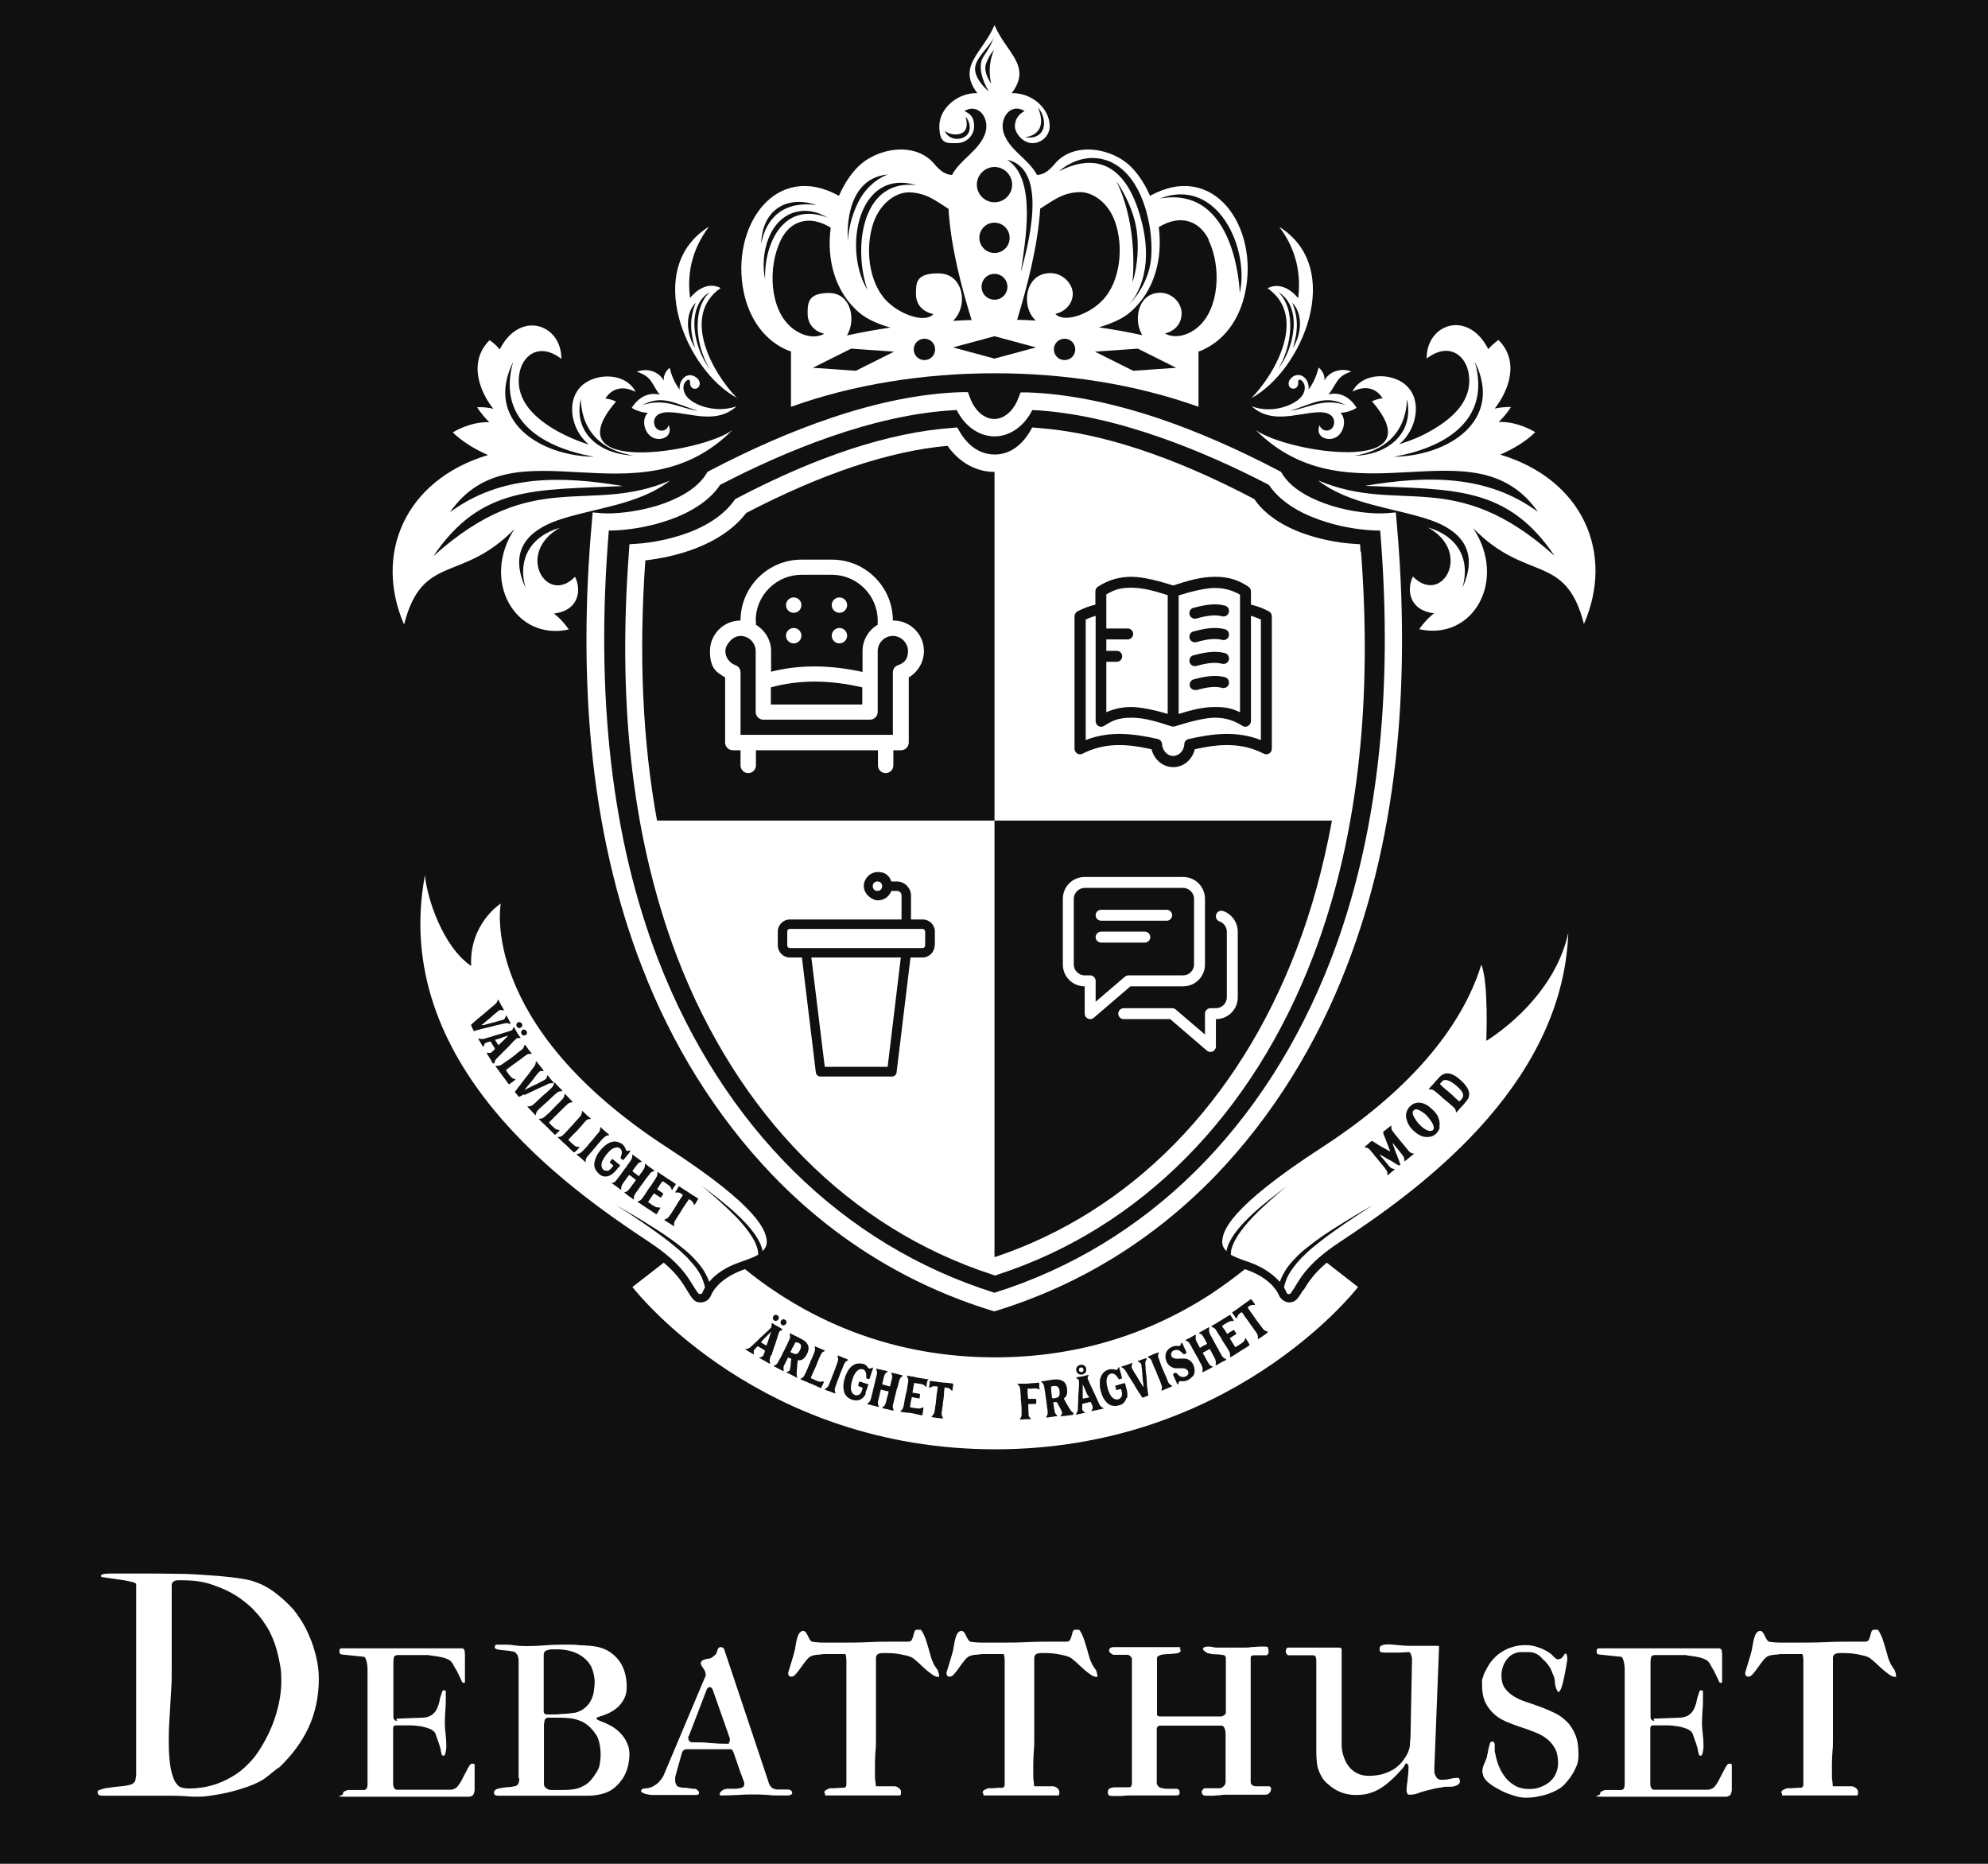 <?xml version="1.0" encoding="UTF-8"?>
<svg xmlns="http://www.w3.org/2000/svg" version="1.1" viewBox="0 0 800 750">
  <g id="Svart_bakgrund" data-name="Svart bakgrund">
    <rect width="800" height="750" fill="#101010" stroke-width="0"/>
  </g>
  <g id="Layer_1" data-name="Layer 1">
    <g>
      <path d="M318,141.3h.3v22.4c50-18,113.9-18,164,0v-22.3h.3c10.2-4,16.3-13.2,18.5-23.8,5.5-26.3-12.6-53-38.3-38.8-1.9-4.3-4.3-8.2-7.3-11.3-7.6-8-23.4-10.8-31.1-1.5-2.4,2.9-4.6,4.3-7.1,4.4-3.3-6.3-10.6-9.6-13.2-16.3-2.4-6.2,2.5-13,8.2-9.4-2.3,1.1-3.9,3.4-3.9,6.1s3.2,6.8,7,6.8,7-3,7-6.8c0-7.5-7.6-13.6-15.3-13.3,8.4-11-2.3-16.4-6.9-27.4-4.6,11-15.3,16.4-6.9,27.4-7.7-.3-15.3,5.9-15.3,13.3s3.2,6.8,7,6.8,7-3,7-6.8-1.6-5-3.9-6.1c5.7-3.5,10.6,3.2,8.2,9.4-2.6,6.7-9.9,10.1-13.2,16.3-2.5-.1-4.7-1.5-7.1-4.4-7.7-9.3-23.5-6.5-31.1,1.5-3,3.1-5.4,7-7.3,11.3-25.7-14.2-43.8,12.5-38.3,38.8,2.2,10.5,8.3,19.8,18.5,23.7ZM417.7,43.2c4.2,5,3.3,13.4-5.3,12,0,0,10-.4,5.3-12ZM388.4,46.8s2.6,2.4,1.6,6c-1,3.6-7.9,4.7-9.9-.3,1.4,1.6,5.7,2.4,7.8.5,2.1-2,.6-6.2.6-6.2ZM344.4,149.2l-17.3-1.2,15.4-7.7,17.3,1.2-15.4,7.7ZM372,144.9c-2.4,0-4.3-1.9-4.3-4.3s1.9-4.3,4.3-4.3,4.3,1.9,4.3,4.3-1.9,4.3-4.3,4.3ZM428.4,144.9c-2.4,0-4.3-1.9-4.3-4.3s1.9-4.3,4.3-4.3,4.3,1.9,4.3,4.3-1.9,4.3-4.3,4.3ZM456,149.2l-15.4-7.7,17.3-1.2,15.4,7.7-17.3,1.2ZM498.9,117.9s-1.2-43.6-32.2-38c23.2-9,36.2,20,32.2,38ZM486.3,96.5c5.3,10.9,4.4,27.7-4.2,35.1-4.4,3.8-9.7,4.6-13.3,2.6,3.8-.9,6.7-3.8,6.7-8.1s-3.9-8.3-8.6-8.3c-8.5,0-10.8,9.9-7.7,16.2.1.3.3.6.5.9-5.7-1.3-11.6-2.3-17.5-3.2,5-1.4,9.6-3.5,12.4-5.9,10.2-8.6,13.3-22,11.7-34.4,9-5.5,16.5-2.3,20.1,5ZM447.6,65.5c11.9,5.8,16.5,24.8,15.7,37.5-.6,10.6-7.4,18.1-9.6,20.3-.4.5-.7.7-.7.7,0,0,.3-.2.7-.7,2.6-2.6,11.2-13.3,5.6-34.6-6.5-25-20.3-26.4-33.1-19.8,0,0,9.6-9.2,21.5-3.4ZM449.4,73.1s7.2,10.1,8.2,21.2c1.1,11.1-1.9,19.4-1.9,19.4,0,0,2.7-21.9-6.3-40.5ZM418.7,83.9c4.7-2.9,8.7-6.4,15.7-6.6,5.3-.1,11.7,4.2,14.4,12.2,3.4,9.8,2.1,23.8-5.1,31.3-5.7,6-15.8,9.2-19,5.5,4-.9,7-4.1,7-8.1s-4-8.3-9-8.3c-8.9,0-11.3,9.9-8.1,16.2.6,1.1,1.3,2.1,2.2,2.9-2.5-.1-5-.3-7.5-.3,4.2-13.8,8.4-30.2,9.3-44.9ZM410.8,109.5c1.7-12.1,6.6-37.6-5.5-45.2,17.2,3.7,8,35.9,5.5,45.2ZM398.9,33.7s-3.4-4.5-2.1-8.1c1.3-3.6,3.2-5.5,3.2-5.5-3.1,7.3-1.1,13.6-1.1,13.6ZM392.4,28.2c-.5-4.5,5.7-9.1,7.4-12.9,0,0-.4,2.1-4,7.4-3.5,5.3,2.1,14.1,2.1,14.1,0,0-5.1-4.1-5.5-8.6ZM400.2,67.2c3.9,0,7.1,3.2,7.1,7.1s-3.2,7.1-7.1,7.1c-3.9,0-7.1-3.2-7.1-7.1s3.2-7.1,7.1-7.1ZM400.2,101.8c-3.3,0-6.1-2.7-6.1-6.1s2.7-6.1,6.1-6.1c3.3,0,6.1,2.7,6.1,6.1s-2.7,6.1-6.1,6.1ZM405.4,115.4c0,2.9-2.3,5.2-5.2,5.2-2.9,0-5.2-2.3-5.2-5.2s2.3-5.2,5.2-5.2c2.9,0,5.2,2.3,5.2,5.2ZM400.2,135.3l16.7,4.5-16.7,4.5h0s-16.7-4.5-16.7-4.5l16.7-4.5ZM381.7,83.9c.8,14.7,5,31.1,9.3,44.9-2.5,0-5,.2-7.5.3.9-.8,1.6-1.8,2.2-2.9,3.3-6.3.9-16.2-8.1-16.2s-9,3.7-9,8.3,3,7.2,7,8.1c-3.2,3.7-13.3.4-19-5.5-7.2-7.6-8.5-21.5-5.1-31.3,2.8-8,9.1-12.3,14.4-12.2,7,.2,11.1,3.7,15.7,6.6ZM368.7,74.5c-22.5-2.6-25.3,26.1-19.6,42.2-9.9-16-4.1-49.2,19.6-42.2ZM357.3,70.2s-7.3,2.3-11.7,10.7c-4.3,8.4-4.4,16-4.4,16,0,0-2.4-25,16.1-26.7ZM345.9,125.9c2.8,2.4,7.3,4.5,12.4,5.9-5.9.9-11.7,1.9-17.5,3.2.2-.3.3-.6.5-.9,3.1-6.3.8-16.2-7.7-16.2s-8.6,4-8.6,8.3,2.8,7.2,6.7,8.1c-3.6,2-8.8,1.2-13.3-2.6-8.7-7.4-9.5-24.2-4.2-35.1,3.6-7.4,11.1-10.5,20.1-5-1.7,12.5,1.5,25.9,11.7,34.4ZM307.9,112.4c-2.2-10,1.5-24.7,12.8-27.2,3.5-.8,7.7-.4,12.4,2.4-17.8-6.9-25.7,10.4-25.2,24.9ZM328.6,82.5c-12.7-1.7-20.2,4.6-22.3,15.6.4-13.4,9.9-19.7,22.3-15.6Z" fill="#fff" stroke-width="0"/>
      <path d="M603.6,183c5.7-2.5,10.6-5.5,14.2-9.1,0,0-6.9-4.4-14.7-4.1,3.3-3.2,4.9-6,4.9-6,0,0-2.8-.2-6.5.6,5.8-7.4,10-19.1,1.5-27.6-1.4,1-3,2.4-4.1,3.7-8.1-16-24.9-10.3-24.8,3.8,8.8-6.8,16-1.5,17,6.6,1.4,10.6-6.9,17.7-15.4,22.5-3.8,2.2-8.2,4-12.7,5.4,8.1-6.5,10.4-21.8-1.4-26.3-6.3-2.4-14.3-1-17.4,5.1,4.7-2.4,9.3-1.9,12.2,2.7-2.2.1-4.3,1.2-4.3,1.2h0c26.1,30.2-34.8,20.5-46.8,11.5,38.1,38.1,87.9-3.8,113.6,33-20.5-15.1-44.5-14.7-69.6-10.5,35.6,1.6,57.1-.2,76.3,28.2-40.6-36.4-62-16.3-95.2-30.4,12.6,9.9,31.2,11.1,45.3,16,11.5,4,19.8,12,12.8,27.2,3.5-12.2-2.7-21.1-13.8-24.2,18,10,5.5,31.6-6.1,19.7-2.5,4.8-2,13.5,8.5,14.8,0,0-3,2.1-6,6.4,21.8,4.8,35.6-19.8,21.7-40.7,21.4,22.1,37.2,9.7,44.6,38.6,12.4-28.5-.4-58.2-33.8-68.2ZM545,183.4c11.1-1.7,20.7-8.4,21.2-22.8,3.1,14.8-9,22.6-21.2,22.8ZM560.9,183.8c19.3-3.4,39.5-13.9,32.6-38.2,11.7,23.5-10.5,37.9-32.6,38.2Z" fill="#fff" stroke-width="0"/>
      <path d="M503.2,160.4c20.9-11,38.2-52.5,11.6-69.1,7.3,9.6,8.7,19.7,7.6,28.7-3.5-4.3-8.2-6.2-12.3-4,16.1,11.2,3.3,34.3-6.8,44.5h0ZM520.3,140c2.2-7.2,2.1-12.4-.3-18.2,4.7,4.7,3.5,13.2.3,18.2ZM514.4,117.5c9.9,6,6.5,22.5,0,30.9,5.3-8.6,7.5-23.6,0-30.9Z" fill="#fff" stroke-width="0"/>
      <path d="M519.9,151.9c-1.5,1.1-1.6,2.8-1,3.7,1.2,1.6,3.7.7,3.5-1.6-.3-2.7,3.2-.5,2.6,2.8-.3,1.8-1.5,4-5.6,5.9-5.1,2.4-10.9,2.6-15.7.8,8,7.2,17.8,2.9,26.5,2.4,6.4-.4,7.4,3.4,6.3,5.7-1,2.2-4.5,2.4-5.5-.5-1.7,4.2,2.2,6.3,5.6,5.3,4.2-1.3,5.6-7.6,2.8-10.3,2.1,0,4.7-.8,6.5-2,0,0-3.8-7.2-11.3-5.4,3.5-4.2,3-7.2,9.2-9.2-4.7-1.8-9.3.5-10.8,3.6.2-2.2-1.1-4.3-2.4-5.2-.8,3.5-2.2,6.4-4,8.8.4-4.1-3.2-7.5-6.7-4.9ZM541.5,163c-9.4-3-14.6,1.2-22.3,2.3,8.8-2.7,14.1-6.7,22.3-2.3Z" fill="#fff" stroke-width="0"/>
      <path d="M207.2,212.6c-13.9,20.8,0,45.5,21.7,40.7-3-4.3-6-6.4-6-6.4,10.5-1.3,11-10,8.5-14.8-11.5,11.8-24.1-9.7-6.1-19.7-11.1,3.1-17.3,12-13.8,24.2-7-15.2,1.2-23.1,12.8-27.2,14.1-4.9,32.7-6.1,45.3-16-33.2,14-54.6-6.1-95.2,30.4,19.2-28.4,40.7-26.6,76.3-28.2-25.1-4.2-49.1-4.6-69.6,10.5,25.7-36.9,75.5,5.1,113.6-33-12.1,9-72.9,18.7-46.8-11.5h0s-2.1-1.1-4.3-1.2c2.9-4.6,7.5-5.1,12.2-2.7-3.1-6.1-11.1-7.5-17.4-5.1-11.8,4.5-9.5,19.9-1.4,26.3-4.6-1.4-8.9-3.3-12.7-5.4-8.5-4.8-16.8-11.9-15.4-22.5,1-8.1,8.2-13.4,17-6.6.1-14-16.7-19.8-24.8-3.8-1.1-1.3-2.6-2.8-4.1-3.7-8.5,8.5-4.3,20.2,1.5,27.6-3.6-.9-6.5-.6-6.5-.6,0,0,1.6,2.7,4.9,6-7.8-.3-14.7,4.1-14.7,4.1,3.7,3.6,8.5,6.6,14.2,9.1-33.4,10-46.1,39.8-33.8,68.2,7.4-28.9,23.2-16.5,44.6-38.6ZM233.7,160.5c.5,14.5,10.1,21.1,21.2,22.8-12.2-.3-24.4-8.1-21.2-22.8ZM206.5,145.6c-6.9,24.3,13.2,34.8,32.6,38.2-22.1-.3-44.2-14.7-32.6-38.2Z" fill="#fff" stroke-width="0"/>
      <path d="M296.8,160.4h0c-10.1-10.2-22.9-33.3-6.8-44.5-4.2-2.2-8.8-.3-12.3,4-1.2-9,.3-19,7.6-28.7-26.7,16.6-9.4,58.1,11.6,69.1ZM280,121.8c-2.4,5.8-2.5,11.1-.3,18.2-3.3-5.1-4.4-13.5.3-18.2ZM285.6,117.5c-7.5,7.3-5.4,22.3,0,30.9-6.5-8.4-9.8-24.9,0-30.9Z" fill="#fff" stroke-width="0"/>
      <path d="M254.2,164.1c1.7,1.1,4.4,2,6.5,2-2.8,2.7-1.5,8.9,2.8,10.3,3.3,1,7.3-1.1,5.6-5.3-1,3-4.4,2.7-5.5.5-1.1-2.4-.2-6.1,6.3-5.7,8.7.5,18.5,4.8,26.5-2.4-4.8,1.7-10.6,1.5-15.7-.8-4.1-1.9-5.3-4.1-5.6-5.9-.6-3.3,2.8-5.4,2.6-2.8-.2,2.3,2.3,3.3,3.5,1.6.7-.9.5-2.6-1-3.7-3.5-2.6-7.1.7-6.7,4.9-1.8-2.4-3.2-5.3-4-8.8-1.3.9-2.6,3-2.4,5.2-1.5-3.1-6-5.5-10.8-3.6h0c6.3,2,5.8,5,9.2,9.2-7.5-1.8-11.3,5.4-11.3,5.4ZM280.8,165.3c-7.7-1.1-12.9-5.3-22.3-2.3,8.2-4.4,13.5-.4,22.3,2.3Z" fill="#fff" stroke-width="0"/>
      <path d="M359.3,249.7c0-13.5-11-24.5-24.5-24.5h-12.3c-13.5,0-24.5,11-24.5,24.5-6.8,0-12.3,5.5-12.3,12.3s2.4,8.4,6.1,10.6v26.2c0,1.7,1.4,3.1,3.1,3.1h3.1v6.1c0,1.7,1.4,3.1,3.1,3.1s3.1-1.4,3.1-3.1v-6.1h49.1v6.1c0,1.7,1.4,3.1,3.1,3.1s3.1-1.4,3.1-3.1v-6.1h3.1c1.7,0,3.1-1.4,3.1-3.1v-26.2c3.7-2.2,6.1-6.2,6.1-10.6,0-6.8-5.5-12.3-12.3-12.3ZM304.1,249.7c0-10.1,8.3-18.4,18.4-18.4h12.3c10.1,0,18.4,8.3,18.4,18.4v1.7c-3.6,2.1-6.1,6-6.1,10.6v8.4c-13.1-2.9-25.4-3-36.8-.1v-8.3c0-4.5-2.5-8.4-6.1-10.6v-1.7ZM347,276.7v6.8h-36.8v-6.9c11.3-3.1,23.4-3.1,36.8,0ZM361.3,267.7c-1.2.4-2,1.6-2,2.9v25.1h-61.3v-25.1c0-1.3-.8-2.5-2-2.9-2.5-.9-4.1-3.2-4.1-5.7s2.8-6.1,6.1-6.1,6.1,2.8,6.1,6.1v24.5c0,1.7,1.4,3.1,3.1,3.1h42.9c1.7,0,3.1-1.4,3.1-3.1v-24.5c0-3.4,2.8-6.1,6.1-6.1s6.1,2.8,6.1,6.1-1.6,4.9-4.1,5.7Z" fill="#fff" stroke-width="0"/>
      <circle cx="319.4" cy="243.5" r="3.1" fill="#fff" stroke-width="0"/>
      <path d="M337.8,246.6c1.7,0,3.1-1.4,3.1-3.1s-1.4-3.1-3.1-3.1-3.1,1.4-3.1,3.1,1.4,3.1,3.1,3.1Z" fill="#fff" stroke-width="0"/>
      <circle cx="319.4" cy="255.8" r="3.1" fill="#fff" stroke-width="0"/>
      <path d="M337.8,258.9c1.7,0,3.1-1.4,3.1-3.1s-1.4-3.1-3.1-3.1-3.1,1.4-3.1,3.1,1.4,3.1,3.1,3.1Z" fill="#fff" stroke-width="0"/>
      <path d="M413.2,157.9h-2.5c0,0-.9,2.3-.9,2.3-1.9,5.1-5.7,8.4-9.7,8.4s-7.8-3.3-9.7-8.4l-.9-2.4h-2.5c-16,.5-33.8,4-52.9,10.5-15.4,5.2-31.7,12.3-48.5,21.1l-.9.5-.5.8c-4.2,6.8-13.1,10.7-19.8,12.8-8.6,2.6-17.5,3.4-22.4,3l-3.5-.3-.3,3.5c-2.9,32.1-2.9,62.7-.2,90.7,3.1,32,9.9,61.8,20.3,88.6,6,15.6,13.4,30.5,21.9,44.2,9,14.5,19.3,27.8,30.6,39.6,24.9,25.9,54.6,44.2,88.3,54.6l1,.3,1-.3c33.6-10.4,63.3-28.7,88.3-54.6,11.3-11.8,21.6-25.1,30.6-39.6,8.5-13.7,15.9-28.6,21.9-44.2,10.4-26.8,17.2-56.5,20.3-88.6,2.7-28.1,2.7-58.6-.2-90.7l-.3-3.5-3.5.3c-5,.4-13.8-.3-22.4-3-6.7-2.1-15.6-6-19.8-12.8l-.5-.8-.9-.5c-16.8-8.8-33.1-15.9-48.5-21.1-19.2-6.4-37-9.9-52.9-10.4ZM533.8,210.1c7,2.2,15.1,3.4,21.6,3.4h0c5.5,66.3-1.2,124.4-19.9,172.8-26,67.2-74,114.7-135.3,133.9-61.3-19.2-109.3-66.8-135.3-133.9-18.7-48.4-25.4-106.5-19.9-172.8h0c6.5,0,14.5-1.2,21.6-3.4,7.6-2.3,17.7-6.8,23.2-15,25-13,61.3-28.5,95.2-30.1,3.2,6.5,9,10.6,15.2,10.6s12-4.1,15.2-10.6c33.8,1.6,70.1,17.1,95.2,30.1,5.5,8.2,15.6,12.7,23.2,15Z" fill="#fff" stroke-width="0"/>
      <path d="M476.1,396.9c4.9,0,8.8-3.9,8.8-8.8v-26.4c0-4.9-3.9-8.8-8.8-8.8h-39.6c-4.9,0-8.8,3.9-8.8,8.8v26.4c0,4.9,3.9,8.8,8.8,8.8v11c0,.9.5,1.6,1.3,2,.3.1.6.2.9.2.5,0,1-.2,1.4-.5l14.8-12.7h21.2ZM452.7,393l-11.8,10.1v-8.4c0-1.2-1-2.2-2.2-2.2h-2.2c-2.4,0-4.4-2-4.4-4.4v-26.4c0-2.4,2-4.4,4.4-4.4h39.6c2.4,0,4.4,2,4.4,4.4v26.4c0,2.4-2,4.4-4.4,4.4h-22c-.5,0-1,.2-1.4.5Z" fill="#fff" stroke-width="0"/>
      <path d="M492.2,366.6c-1.1-.4-2.4.2-2.8,1.4-.4,1.1.2,2.4,1.4,2.8,1.7.6,2.9,2.3,2.9,4.1v26.4c0,2.4-2,4.4-4.4,4.4h-2.2c-1.2,0-2.2,1-2.2,2.2v8.4l-11.8-10.1c-.4-.3-.9-.5-1.4-.5h-19.5c-1.2,0-2.2,1-2.2,2.2s1,2.2,2.2,2.2h18.7l14.8,12.7c.4.3.9.5,1.4.5s.6,0,.9-.2c.8-.4,1.3-1.1,1.3-2v-11c4.9,0,8.8-3.9,8.8-8.8v-26.4c0-3.7-2.4-7.1-5.9-8.3Z" fill="#fff" stroke-width="0"/>
      <path d="M469.5,366.1h-26.4c-1.2,0-2.2,1-2.2,2.2s1,2.2,2.2,2.2h26.4c1.2,0,2.2-1,2.2-2.2s-1-2.2-2.2-2.2Z" fill="#fff" stroke-width="0"/>
      <path d="M460.7,374.9h-17.6c-1.2,0-2.2,1-2.2,2.2s1,2.2,2.2,2.2h17.6c1.2,0,2.2-1,2.2-2.2s-1-2.2-2.2-2.2Z" fill="#fff" stroke-width="0"/>
      <path d="M426.4,559.8c0-.4-.1-.7-.3-1.1-.1-.3-.3-.5-.5-.7-.5-.4-1.3-.3-1.8-.2-.2,0-.4,0-.6.1,0,0-.2,0-.2.1,0,0,0,.1,0,.2,0,.1,0,.3,0,.4,0,.2,0,.5,0,.7,0,.3,0,.5.1.8,0,.3,0,.7.1,1.1,0,.5.1,1,.2,1.3,0,0,.1.2.2.2,0,0,.1,0,.2,0,.2,0,.6,0,.8-.1,1-.2,1.3-.3,1.6-.9.2-.3.2-.7.2-1,0-.3,0-.5,0-.8Z" fill="#fff" stroke-width="0"/>
      <path d="M435.3,552.1c.3,0,.7-.3.7-.7,0-.1,0-.3,0-.4-.1-.5-.6-.9-1.1-.7-.3,0-.6.3-.7.6,0,.2,0,.3,0,.5.1.6.6.8,1.1.7Z" fill="#fff" stroke-width="0"/>
      <path d="M310.2,536c-.4.4-.6.6-.9.9-.3.3-.7.7-1.1,1.1,0,0-1.5,1.5-1.6,1.7,0,0-.1.1-.3.3,0,0,0,0,0,0,0,0,0,.2,0,.2.3.2.6.4.8.5h0c.6.4,1,.6,1.2.7,0,0,.2,0,.2,0,0-.2.1-.4.1-.4,0,0,.2-.6.4-1.1.2-.5.4-1.1.4-1.2.2-.5.3-.9.4-1.3.2-.5.3-.8.5-1.4,0-.1,0-.1-.1,0Z" fill="#fff" stroke-width="0"/>
      <path d="M321,540.4c-.2,0-.4-.2-.6-.3,0,0-.2,0-.2,0,0,0,0,0-.1.1,0,.1-.1.2-.2.3-.1.2-.2.4-.3.6-.1.2-.2.5-.4.7-.1.2-.3.6-.5,1-.2.4-.4.9-.6,1.2,0,0,0,.2,0,.2,0,0,.1,0,.2,0,.2.1.6.3.7.3.9.4,1.2.5,1.8.2.3-.1.6-.5.7-.7.1-.2.3-.5.4-.7.2-.3.3-.7.4-1.1,0-.3,0-.6,0-.9-.2-.6-.9-.9-1.4-1.2Z" fill="#fff" stroke-width="0"/>
      <path d="M437.9,561.9c0,0-.2-.6-.5-1-.2-.5-.5-1.1-.5-1.2-.2-.4-.4-.8-.6-1.3-.2-.4-.3-.8-.6-1.3,0-.1,0,0,0,0,0,.6,0,.9,0,1.3,0,.5,0,1,0,1.5,0,0,0,2.1,0,2.3,0,0,0,.2,0,.5,0,0,0,0,0,0,0,0,0,.1.2.1.3,0,.7-.1.9-.2h0c.7-.1,1.2-.2,1.4-.3,0,0,.1-.1.1-.2,0-.2-.2-.4-.2-.4Z" fill="#fff" stroke-width="0"/>
      <path d="M524.4,519.1c-.7,1.1-1.3,2.2-2.1,3.2-.8,1.1-2.1,1.8-3.5,1.8s-3.4-1.1-4.1-2.8c-.4-1-2.6-5.9-10.9-9.5-.8-.3-1.8-.7-2.8-1.1-4,3.2-8.7,6.7-14,10.2-26,16.8-55.1,25.3-86.6,25.3s-60.6-8.5-86.6-25.3c-5.4-3.5-10.1-7-14-10.2-1,.4-2,.7-2.8,1.1-8.3,3.6-10.5,8.5-10.9,9.5-.7,1.7-2.3,2.8-4.1,2.8s-2.7-.7-3.5-1.8c-.8-1-1.4-2.1-2.1-3.2-1.8-3-4-6.5-9.3-11l-12.6,9.8c2.1,2.7,52,65.3,146,65.3s143.9-62.6,146-65.3l-12.6-9.8c-5.3,4.5-7.5,8-9.3,11ZM314.3,531.5c0-.1.2-.3.3-.4.4-.3.9-.3,1.3,0,.6.3.8,1,.4,1.6-.1.2-.3.3-.5.5-.4.2-.8.2-1.1,0-.6-.4-.8-1.1-.4-1.6ZM311.2,529.7c0-.1.2-.3.3-.4.4-.3.9-.3,1.3,0,.6.3.8,1,.4,1.6-.1.2-.3.3-.5.5-.4.2-.8.2-1.1,0-.6-.4-.8-1.1-.4-1.6ZM310.3,545.2c-.4,1.4-.6,1.7-.6,2.2,0,.5.2.9.2,1.3,0,0,0,.1-.1.1,0,0-.2,0-.2-.1-.3-.2-.6-.3-.9-.5-.6-.3-.9-.6-1.6-.9-.2-.1-.4-.2-.5-.3-.2-.1-.5-.3-.7-.4,0,0,0,0-.1,0,0,0-.2,0-.2-.1,0,0,0-.2,0-.2.4-.1.8-.2,1.1-.4.2-.1.3-.2.4-.4.2-.3.3-.6.5-1.1,0,0,.1-.3.2-.7,0-.1,0-.2,0-.3-.1,0-.4-.3-1.2-.7-.3-.2-1.2-.7-1.5-.9,0,0,0,0,0,0,0,0-.2,0-.3,0-.3.3-.5.5-.5.5-.3.3-.6.6-.8.9,0,.2-.2.3-.2.5,0,.4,0,.8.1,1.2,0,0,0,.1-.1.1-.1,0-.3-.2-.4-.2-.2-.1-.9-.5-1.2-.7-.6-.4-.8-.5-1.4-.9,0,0,0,0-.1,0,0,0-.2,0-.2-.1,0,0,0-.2,0-.2.4-.1.8-.2,1.2-.3.6-.2.8-.5,1.9-1.5.5-.5.8-.8,1.3-1.2.4-.4.8-.8,1.2-1.2,0,0,.9-.9,1.8-1.7.4-.4.9-.8,1.3-1.2s.8-.7,1.1-1.1c.3-.3.5-.4.6-.7,0-.2.1-.3.1-.5,0-.2,0-.4,0-.6,0-.2,0-.3,0-.4,0,0,.1,0,.3,0,.4.2.6.3,1,.6.2.1.3.2.5.3.2.1.4.2.6.3.4.2.7.4,1,.6.2.1.5.3.7.5.2.1.3.2.3.3,0,0-.2.1-.3.2-.2,0-.5.1-.7.3-.1,0-.2.2-.3.3-.1.2-.2.5-.3.8-.4,1-.6,2.1-1,3.1,0,.2-.7,2.2-.8,2.3-.2.5-.3,1.1-.5,1.6-.2.5-.3.9-.5,1.7ZM321.2,547.3c-.1,0-.2.1-.2.2,0,.5-.1,1.1-.2,1.7,0,.6,0,1-.1,1.7-.1,1.7-.2,2.1,0,2.9,0,.2,0,.3.1.5,0,0,0,.2,0,.2-.1,0-.3-.1-.3-.2-.9-.5-1.8-.9-2.7-1.4h0c-.3-.2-.7-.3-1-.5,0,0,0,0-.1,0,0,0-.2,0-.2-.1-.1,0,0-.1,0-.2.4-.1.8-.2,1.1-.5,0,0,.1-.1.2-.2.1-.2.1-.5.2-.8,0-.5.1-.9.2-1.3,0-.6,0-1.2.2-2,0,0,0-.2,0-.4,0-.1,0-.2-.2-.2-.2,0-.3-.2-.5-.2,0,0-.4-.2-.4-.2,0,0-.2,0-.2,0-.2.5-.4.7-.4.8-.2.5-.4.8-.7,1.4-.6,1.1-.6,1.2-.7,1.7,0,.5,0,1,.1,1.4,0,0,0,.1-.1.1,0,0-.2,0-.2,0-.6-.3-1.2-.6-1.9-1-.5-.3-1.1-.5-1.5-.8,0,0,0,0-.1,0,0,0-.2,0-.2-.1-.1,0,0-.1,0-.2.6-.2,1.3-.6,1.6-1.3.4-.7.7-1.3,1.1-2,.3-.5.5-.8.7-1.4.1-.2.2-.5.4-.8.4-.7.7-1.3,1-2,.3-.6.6-1.1.8-1.7.3-.6.5-1.1.8-1.7.2-.6.2-1.1,0-1.7,0-.2,0-.3,0-.4,0,0,.1,0,.3,0,.3.2.5.2.8.4.4.2.8.4,1.2.6,1,.5.1,0,2.4,1.2.3.2.7.4,1,.6.8.5,1.6,1.4,1.8,2.4.2.9,0,1.7-.3,2.5-.5,1.1-.9,1.7-1.6,2.4-.4.4-1,.6-1.6.7-.1,0-.2,0-.3,0ZM331.6,556c-.2.4-.2.6-.5,1.1-.1.3-.2.5-.4.8,0,0,0,0,0,0,0,.2-.1.4-.2.5,0,0,0,.1-.2.1,0,0-.2,0-.2,0-.5-.2-.9-.4-1.3-.6h0c-.4-.2-.9-.4-1.3-.6-.7-.3-1-.5-1.7-.7-.7-.3-1.4-.6-2.1-.9-.5-.2-.9-.4-1.4-.6h0c-.2,0-.2-.1-.2-.2,0,0,.1-.1.3-.2.5-.2.9-.6,1.2-1.1.3-.5.5-1,.8-1.6.3-.6.5-1.1.7-1.6.3-.7.6-1.4.9-2.2.1-.3.2-.5.3-.7.2-.5.4-.9.6-1.3.3-.7.6-1.5.9-2.3.3-.6.2-1.4,0-2,0,0,0-.2.1-.1,0,0,.2,0,.2,0,.4.2.8.4,1.2.5.1,0,.2.1.4.2h0c.4.2.8.3,1.2.5.3.1.5.2.7.3.3.1.4.2.3.3,0,0-.1.1-.3.2-.3.1-.5.3-.7.4-.4.4-.5.8-.8,1.4-.1.3-.3.6-.4.8-.3.7-.6,1.5-.9,2.2,0,.2-.9,2.1-.9,2.2-.2.4-.4.9-.6,1.3-.2.5-.4.9-.7,1.5l-.3.8c0,0,0,.2,0,.2.2,0,.4.2.7.3.2,0,.4.2.7.3.6.3,1.1.5,1.7.7.6.2,1.1.1,1.7,0,.2,0,.3,0,.4,0,0,0,0,.1,0,.3ZM338.4,552c-.3.7-.5,1.4-.8,2.2-.1.3-.2.5-.3.7-.2.5-.3.9-.5,1.4-.3.8-.6,1.6-.8,2.3-.2.6,0,1.4.2,2,0,0,0,.2-.1.1,0,0-.2,0-.2,0-.5-.2-1-.4-1.5-.6-.5-.2-1-.4-1.5-.5-.3-.1-.5-.2-.7-.3-.3-.1-.4-.2-.3-.3,0,0,.1-.1.3-.2.5-.3.9-.6,1.2-1.2.3-.6.5-1.1.7-1.7,0-.2.2-.5.3-.7.2-.6.5-1.3.7-1.9.2-.4.3-.8.5-1.3.1-.3.2-.5.3-.7.2-.5.3-.9.5-1.4.3-.8.6-1.6.8-2.3.2-.6,0-1.4-.2-2,0,0,0-.1.1-.1,0,0,.2,0,.2,0,.4.2.8.3,1.3.5.1,0,.3.1.4.2.4.2.9.3,1.3.5.3.1.5.2.7.3.3.1.4.2.3.3,0,0-.1.1-.3.2-.5.3-.9.6-1.2,1.2-.3.6-.5,1.1-.7,1.7-.2.6-.5,1.1-.7,1.7ZM348.5,560.6c-.4.8-.7,1.4-1.3,1.9-.5.5-1.2.8-1.9,1-.3,0-.6,0-.9,0-.4,0-.9,0-1.3-.2h0c-.3,0-.5-.2-.8-.3-1.3-.6-2.4-1.6-2.7-3.3-.4-1.8-.2-3.5.4-5.3.2-.8.6-1.5.9-2.2.4-.8,1-1.7,1.7-2.3.8-.6,1.5-1.1,2.5-1.2.8-.1,1.6,0,2.2.1.8.2,1.4.7,1.8,1.3.2.3.4.5.7.6.3,0,.6,0,1.1-.3.1,0,.3-.1.4-.1,0,0,.1.1,0,.4-.2.5-.4,1.1-.6,1.7-.2.6-.4,1.2-.5,1.6,0,.2-.1.4-.2.6,0,0,0,0,0,0,0,.1-.1.3-.2.3-.1,0-.2,0-.4,0-.3,0-.4-.1-.6-.2-.1,0-.2,0-.2-.1,0,0,0-.2,0-.6,0-.2,0-.5,0-.7,0-.4-.1-.9-.3-1.3-.2-.5-.7-.9-1.1-1-.4-.1-.8-.1-1.2,0-.9.3-1.7,1.2-2.1,2-.4.7-.7,1.4-.9,2.2,0,.2-.1.4-.2.6-.2.8-.4,1.8-.4,2.7,0,1.1.5,2.5,1.7,2.9.6.2,1.3,0,1.8-.3.3-.2.5-.5.7-.9s.3-.7.4-1.1c0-.1,0-.3.1-.4,0-.1,0-.3,0-.3-.2,0-.3-.1-.5-.2-.2,0-.4-.1-.5-.2-.2,0-.4-.1-.5-.2,0,0-.1,0-.2,0,0,0,0-.1,0-.2,0,0,0-.2,0-.3,0,0,0,0,0-.1,0-.2.1-.4.2-.6,0-.1,0-.3.1-.5,0,0,0,0,0-.1,0,0,0,0,0,0,0,0,0-.1.2,0,0,0,.2,0,.3,0,.4.1.8.3,1.2.4.6.2,1.2.4,1.8.6,0,0,.2,0,.2,0h0c.2,0,.2,0,0,.3l-.3.8c0,.1,0,.3-.1.4,0,.2-.1.4-.2.5-.2.7-.4,1.1-.6,1.4ZM361,558.5c-.2.7-.3,1.6-.6,2.4,0,.3-.1.6-.2.8-.1.6-.2.9-.3,1.4-.2.8-.4,1.6-.6,2.4-.1.7,0,1.4.4,2,0,0,0,.1-.1.1,0,0-.2,0-.3,0-.4-.1-.9-.2-1.3-.3-.1,0-.3,0-.4-.1-.5-.1-.9-.2-1.4-.3-.3,0-.5-.1-.8-.2-.3,0-.4-.1-.4-.2,0,0,.1-.1.3-.3.5-.3.8-.7,1-1.3.2-.6.4-1.1.5-1.8,0-.2.1-.5.2-.7.2-.8.4-1.5.6-2.3,0,0,0-.2-.1-.2-.3,0-.7-.2-1-.2-.6-.2-1.3-.3-1.9-.5-.1,0-.2,0-.2.1,0,0,0,0,0,.1,0,.3-.1.6-.2.8-.1.6-.2.9-.3,1.4-.2.8-.4,1.6-.6,2.4-.1.7,0,1.4.4,2,0,0,0,.1-.1.1,0,0-.2,0-.3,0-.5-.1-1.1-.3-1.6-.4-.5-.1-1-.2-1.5-.4h0c-.3,0-.5-.1-.8-.2-.3,0-.4-.1-.4-.2,0,0,.1-.1.3-.3.5-.3.8-.7,1-1.3.2-.6.4-1.1.5-1.8.1-.5.3-1,.4-1.5.2-.8.3-1.6.6-2.5,0-.3.1-.6.2-.8.1-.6.2-.9.3-1.4.2-.8.4-1.6.6-2.4.1-.7,0-1.4-.4-2,0,0,0-.1.1-.1,0,0,.2,0,.3,0,.4.1.9.2,1.3.3.1,0,.3,0,.4.1.5.1.9.2,1.4.3.3,0,.5.1.8.2.3,0,.4.1.4.2,0,0-.1.1-.3.3-.5.3-.8.7-1,1.3-.2.6-.4,1.1-.5,1.8,0,.2-.1.5-.2.7,0,.3-.1.6-.2.9,0,0,0,.2.1.2.4,0,.6.2,1.1.3.4,0,.7.2,1.1.3.2,0,.5.1.7.2,0,0,.2,0,.2-.1,0-.3.1-.6.2-.9.2-.8.4-1.6.6-2.4.1-.7,0-1.4-.4-2,0,0,0-.1.1-.1,0,0,.2,0,.3,0,.5.1,1.1.3,1.6.4.5.1,1,.2,1.5.4.3,0,.5.1.8.2.3,0,.4.1.4.2,0,0-.1.1-.3.3-.5.3-.8.7-1,1.3-.2.6-.4,1.1-.5,1.8-.1.6-.3,1.1-.4,1.6ZM373.2,555.6c0,.3-.1.6-.2.9,0,.5-.2.9-.2,1.3,0,0,0,0,0,.1,0,0,0,.2,0,.2,0,.1-.1.1-.2,0-.4-.5-1-1-1.6-1.1-.5-.1-1.1-.2-1.7-.3-.2,0-.4,0-.7-.1-.2,0-.4,0-.6-.1,0,0-.2,0-.2.1,0,.1,0,.2,0,.4,0,.3-.1.6-.2.9-.1.8-.3,1.6-.4,2.4,0,0,0,.2.1.2.2,0,.3,0,.5,0,.4,0,.7.1,1.1.2.4,0,.8.1,1.1.2,0,0,.1,0,.2,0,0,0,0,.1,0,.2,0,.1,0,.2,0,.3,0,.2,0,.5-.1.7,0,.2,0,.3,0,.5,0,0,0,0,0,.1,0,0,0,0,0,0,0,0,0,0-.1,0-.1,0-.2,0-.3,0-.6-.1-1.1-.2-1.7-.3-.3,0-.6-.1-.9-.2-.1,0-.2,0-.2.1,0,.5-.2.9-.3,1.4-.1.6-.2.9-.3,1.6,0,.3,0,.5-.1.8,0,.1,0,.2.1.2.5.1,1.1.2,1.7.3.6.1,1,.1,1.6.2.6,0,1.1-.1,1.6-.4.2,0,.3-.2.4-.1,0,0,0,0,0,.3,0,.5-.1.7-.2,1.3,0,.3,0,.5-.1.8,0,0,0,0,0,.1,0,.2,0,.3-.1.5,0,0,0,.1-.1.2,0,0-.2,0-.2,0-.5,0-1-.2-1.4-.3-.5,0-.9-.2-1.4-.3-.7-.1-1.1-.2-1.6-.3-.2,0-.5,0-.7-.1,0,0,0,0,0,0,0,0-.2,0-.3,0-.1,0-.2,0-.4,0h0c0,0-.7-.1-1.2-.2,0,0-.1,0-.2,0-.5,0-.7-.1-1-.2-.3,0-.4-.1-.4-.2,0,0,.1-.2.3-.3.4-.3.8-.8.9-1.4.2-.6.3-1.1.4-1.8,0-.2,0-.5.1-.7.1-.7.2-1.3.4-2,0-.4.2-.9.3-1.3,0-.3.1-.6.2-.8.1-.6.1-.9.2-1.4.1-.8.3-1.6.4-2.4.1-.7-.2-1.4-.5-2,0,0,0-.1,0-.2,0,0,.2,0,.3,0,.4,0,.9.2,1.3.3.1,0,.3,0,.4,0,.4,0,.6.1,1,.2.9.2,1.8.4,2.7.5.8.1,1.6.3,2.4.4.1,0,.2,0,.4,0,0,0,0,0,0,0,0,0,.1,0,.1,0,0,0,0,.1,0,.2ZM383.6,556.9c0,.5-.1,1.1-.2,1.5,0,.3,0,.5-.1.8,0,.3,0,.4-.2.4,0,0-.2,0-.3-.2-.4-.4-.8-.8-1.4-.9-.4,0-.7-.1-1.1-.2,0,0-.2,0-.2.2,0,.6-.2,1.1-.2,1.5,0,.2,0,.5,0,.7,0,.7-.1,1.3-.2,2,0,.4-.1.9-.2,1.4,0,.3,0,.6-.1.8,0,.6,0,.9-.2,1.4,0,.8-.2,1.6-.3,2.4,0,.7.3,1.4.6,1.9,0,0,0,.1,0,.2,0,0-.2,0-.3,0-.5,0-1.1-.1-1.6-.2-.5,0-1-.1-1.5-.2h0c-.3,0-.5,0-.8-.1-.3,0-.4,0-.4-.2,0,0,0-.2.2-.3.4-.4.7-.8.9-1.4.1-.6.2-1.1.3-1.8,0-.7.2-1.3.3-2,0-.6.1-1.3.2-2.1,0-.3,0-.6.1-.8,0-.6,0-.9.2-1.4,0-.4.1-.9.2-1.4,0-.3,0-.6,0-.8,0-.1,0-.2-.2-.2-.3,0-.7,0-1-.1-.7,0-1.4.3-2,.7,0,0-.1,0-.2,0,0,0,0-.2,0-.3,0-.4.1-.9.2-1.3,0-.1,0-.3,0-.4,0-.2,0-.4,0-.6,0-.2.2-.2.4-.2l1.4.2c.7,0,1.5.2,2.2.3.7,0,1.4.2,2.2.2.3,0,.9.1,1.2.1l1.7.2c.2,0,.3,0,.3.3ZM433.2,550.5c.2-.7.8-1.1,1.5-1.3,1.2-.2,2.2.4,2.4,1.5,0,.3,0,.6,0,.9-.1.8-.8,1.3-1.6,1.5-1.1.2-2.1-.3-2.4-1.6,0-.4,0-.7,0-1.1ZM418.8,559.4c0,.1,0,.1-.2,0-.5-.4-1.2-.7-1.9-.7-.6,0-1.1,0-1.7.1-.2,0-.5,0-.7,0-.2,0-.4,0-.6,0-.1,0-.2,0-.2.2,0,.1,0,.3,0,.4,0,.3,0,.6,0,.9,0,.8.2,1.6.2,2.4,0,0,0,.2.2.2.2,0,.3,0,.5,0,.4,0,.7,0,1.1,0,.4,0,.8,0,1.2,0,.2,0,.2,0,.3.2,0,.1,0,.2,0,.3,0,.2,0,.5,0,.7,0,.2,0,.3,0,.5,0,0,0,0,0,.1,0,.1,0,.2-.1.2,0,0-.2,0-.3,0-.6,0-1.1.1-1.7.1-.3,0-.6,0-.9,0-.1,0-.2,0-.2.2,0,.5,0,.9,0,1.4,0,.6,0,.9.1,1.6,0,.3,0,.5,0,.7,0,.7,0,.8.3,1.2.2.4.5.7.7.9,0,0,0,0,0,0,0,0,0,.1,0,.1-.1,0-.4,0-.4,0-.6,0-1.3,0-1.3,0h0c0,0-.9,0-1.6.1-.3,0-.6,0-.9,0-.3,0-.4,0-.4,0,0,0,0-.2.2-.3.4-.4.5-.9.6-1.6,0-.6,0-1.2,0-1.8,0-.7,0-1.4-.1-2.1,0-.6-.1-1.3-.2-2,0-.3,0-.6,0-.8,0-.6,0-.9-.1-1.4,0-.8-.1-1.7-.2-2.4,0-.7-.5-1.3-1-1.8,0,0,0-.1,0-.2,0,0,.2,0,.3,0,.4,0,.9,0,1.3,0s.3,0,.4,0c.4,0,.7,0,1,0,.9,0,1.9-.1,2.7-.2.8,0,1.6-.1,2.5-.2.1,0,.2,0,.4,0,0,0,0,0,0,0,0,0,.1,0,.1,0,0,0,0,.1,0,.2,0,.3,0,.6,0,.9,0,.5,0,.9.1,1.4,0,0,0,0,0,.1,0,0,0,.2,0,.2ZM431.7,569.4c-.1,0-.3,0-.4,0-1,.1-2,.3-3,.4h0c-.4,0-.7,0-1.1.1,0,0,0,0-.1,0,0,0-.2,0-.3,0-.1,0-.1,0,0-.2.2-.3.5-.6.6-1,0,0,0-.2,0-.3,0-.3-.2-.5-.3-.8-.2-.4-.4-.8-.6-1.2-.3-.6-.6-1-1-1.8,0,0,0-.2-.2-.3,0,0-.2-.1-.3-.1-.2,0-.4,0-.5,0,0,0-.4,0-.4,0-.1,0-.2,0-.2.2,0,.5,0,.8.1.9,0,.5.1.9.2,1.5.2,1.2.2,1.4.4,1.8.2.4.6.8.9,1.1,0,0,0,.1,0,.2,0,0-.2,0-.3,0-.7,0-1.4.2-2.1.3-.6,0-1.2.2-1.7.2,0,0,0,0-.1,0,0,0-.2,0-.3,0-.1,0-.1,0,0-.2.4-.5.7-1.3.6-2,0-.7-.2-1.5-.3-2.3,0-.6-.1-1-.2-1.5,0-.2,0-.5-.1-.9-.1-.8-.2-1.5-.3-2.2,0-.6-.2-1.2-.3-1.9,0-.7-.2-1.2-.3-1.8-.1-.6-.5-1-.9-1.4-.1-.1-.2-.2-.2-.3,0,0,0-.1.3-.1.3,0,.5,0,.9-.1.4,0,.9-.1,1.3-.2,1.1-.2.1,0,2.7-.4.4,0,.7,0,1.1,0,1,0,2.1.3,2.8.9.7.6,1,1.4,1.2,2.2.2,1.2.2,2,0,2.9-.1.6-.5,1.1-.9,1.4,0,0-.2.1-.2.2-.1,0,0,.2,0,.3.3.5.5,1,.8,1.5.3.5.5.8.9,1.5.9,1.5,1,1.8,1.7,2.3.1.1.2.2.4.3,0,0,.1.2,0,.2ZM444.1,566.9c0,0-.2,0-.2,0-.3,0-.7.1-1,.2-.6.1-1.1.2-1.8.4h0c-.2,0-.4,0-.6.1-.3,0-.6.1-.8.2,0,0,0,0-.1,0,0,0-.2,0-.3,0-.1,0-.2,0-.1-.1.2-.3.5-.7.5-1.1,0-.2,0-.4,0-.5,0-.3-.2-.6-.4-1.1,0,0-.1-.3-.3-.7,0,0-.1-.2-.3-.1-.2,0-.5,0-1.3.3-.4,0-1.3.3-1.7.4,0,0,0,0,0,0-.1,0-.2.1-.2.2,0,.4,0,.7,0,.8,0,.5,0,.8,0,1.2,0,.2.1.3.2.5.2.3.6.6.9.8,0,0,0,.1,0,.2-.1,0-.3,0-.4,0-.3,0-1,.2-1.3.3-.7.1-.9.2-1.6.3,0,0,0,0-.1,0,0,0-.2,0-.3,0-.1,0-.2,0,0-.1.2-.3.5-.6.6-1,.3-.6.2-.9.3-2.4,0-.8,0-1.2.1-1.7,0-.6,0-1.1,0-1.7,0-.1,0-1.3.2-2.5,0-.6,0-1.2.1-1.7,0-.5,0-1.1,0-1.6,0-.4,0-.6,0-.9,0-.2-.1-.3-.3-.5-.1-.2-.3-.3-.5-.4-.2-.1-.3-.2-.3-.3,0,0,0-.1.2-.2.4,0,.6-.1,1.2-.2.2,0,.4,0,.6-.1.2,0,.4,0,.6-.1.4,0,.8-.2,1.2-.3.3,0,.6-.1.8-.2.3,0,.4,0,.4,0,0,0,0,.2-.1.3-.1.2-.2.4-.3.6,0,.2,0,.3,0,.5,0,.3.2.5.3.8.4,1,.9,2,1.4,3,0,.2,1,2.2,1,2.2.2.5.5,1,.7,1.5.2.5.4.9.7,1.6.6,1.4.7,1.6,1.1,2,.3.4.7.6,1.1.8,0,0,0,.1,0,.2ZM453.3,562.5c-.2.7-.5,1.3-1,1.9-.2.2-.4.4-.7.6-.4.2-.8.4-1.2.5h0c-.3,0-.6.1-.8.2-1.4.2-2.9,0-4.1-1.2-1.3-1.3-2.1-2.9-2.5-4.6-.2-.8-.4-1.6-.4-2.4,0-.9-.1-2,.2-2.9.3-.9.7-1.7,1.4-2.4.6-.6,1.3-.9,2-1.1.8-.2,1.5-.2,2.2,0,.4.1.6.2.9.1.3,0,.5-.3.7-.8,0-.1.2-.3.2-.3,0,0,.2,0,.2.3.1.5.3,1.1.5,1.7.2.6.3,1.2.4,1.6,0,.2.1.4.2.6,0,0,0,0,0,0,0,.1,0,.3,0,.4,0,0-.2.1-.3.1-.3,0-.4.1-.6.2-.1,0-.2,0-.3,0-.1,0-.2-.1-.4-.5-.1-.2-.3-.4-.4-.6-.3-.3-.6-.7-1-.9-.5-.3-1-.4-1.5-.2-.4,0-.7.3-1,.6-.6.8-.8,1.9-.7,2.8,0,.8.2,1.6.4,2.3,0,.2.1.4.2.6.2.8.6,1.7,1.1,2.5.6,1,1.8,1.8,3,1.5.6-.2,1.1-.6,1.4-1.3.1-.3.2-.7.1-1.1,0-.4-.1-.8-.2-1.1,0-.1,0-.3-.1-.4,0-.1,0-.3-.2-.2-.2,0-.3,0-.5.1-.2,0-.4,0-.6.1-.2,0-.4.1-.5.2,0,0-.1,0-.2,0,0,0,0,0-.1-.1,0,0,0-.2,0-.3,0,0,0,0,0-.1,0-.2,0-.4-.2-.6,0-.2,0-.3-.1-.5,0,0,0,0,0-.1,0,0,0,0,0,0,0,0,0-.1.1-.2,0,0,.2,0,.3,0,.4-.1.8-.2,1.3-.4.6-.2,1.2-.3,1.8-.5,0,0,.2,0,.2,0h0c.2,0,.2,0,.3.2l.2.9c0,.1,0,.3.1.4,0,.2.1.4.2.6.2.7.2,1.1.3,1.5.1.9.1,1.5,0,2.3ZM462.1,561.6h0c-.2,0-.4.1-.6.2-.2,0-.3.1-.5.2-.3.1-.7.2-1,.4-.1,0-.3,0-.4-.1-.5-.8-1.1-1.8-1.2-1.8-.5-.9-1.2-1.8-1.7-2.8-.1-.2-1.2-2-1.3-2.1-.3-.5-.6-.9-.9-1.4-.3-.5-.5-.8-.9-1.5-.8-1.3-.9-1.5-1.3-1.9-.4-.3-.8-.5-1.1-.7,0,0,0-.1,0-.2,0,0,.1,0,.2,0,.3-.1.6-.2.9-.3.3-.1.6-.2.9-.3.2,0,.4-.1.6-.2.2,0,.5-.2.8-.3.3,0,.5-.2.7-.3,0,0,0,0,.1,0,0,0,.2,0,.2,0,.1,0,.2,0,.1.1-.1.4-.3.7-.3,1.1,0,.2,0,.4,0,.6.1.3.3.6.5,1,.3.6.6,1,.9,1.5.3.4.5.8.9,1.4.5.9,1.1,2,1.2,2,.2.4.5.8.7,1.2,0,.1.1.2.2.3v.2c.2.2.2.2.3.2,0,0,0,0,0-.2,0-.1,0-.2,0-.3,0,0,0-.2,0-.3,0-.5-.1-1-.2-1.5,0-.6-.1-1.5-.2-2.3,0-.5,0-1-.1-1.5,0-.6-.1-1.3-.2-1.9,0-.4,0-.8-.2-1.1,0-.2-.1-.3-.3-.5-.3-.3-.6-.5-1-.7,0,0,0-.1,0-.2.1,0,.3-.1.4-.1.2,0,.9-.3,1.2-.4.5-.2,1.1-.4,1.6-.5,0,0,0,0,.1,0,0,0,.2,0,.2,0,.1,0,.2,0,.1.1-.1.3-.3.7-.5,1.1-.2.6-.1.9,0,2.4,0,.8,0,1.2.1,1.7,0,.6.1,1.1.2,1.6,0,.1.1,1.3.2,2.5,0,1.2.1,2.2.3,3.3,0,.1.1,1.2.3,2.1,0,.1,0,.3-.2.3ZM471.6,557.9c0,0-.2,0-.2.1-.5.2-1,.4-1.5.6-.5.2-1,.4-1.4.6-.3.1-.5.2-.7.3-.3.1-.4.1-.4,0,0,0,0-.2,0-.4.2-.5.3-1.1,0-1.7-.2-.6-.4-1.1-.6-1.7,0-.2-.2-.5-.3-.7-.3-.6-.5-1.2-.8-1.9-.2-.4-.3-.8-.5-1.3-.1-.3-.2-.5-.3-.7-.2-.5-.4-.9-.6-1.3-.3-.7-.6-1.5-.9-2.3-.3-.6-.9-1.1-1.5-1.4,0,0-.1-.1,0-.2,0,0,.2,0,.2-.1.4-.2.8-.3,1.3-.5.1,0,.3-.1.4-.2.4-.2.9-.4,1.3-.5.3-.1.5-.2.7-.3.3-.1.4-.1.4,0,0,0,0,.2,0,.4-.2.5-.3,1.1,0,1.7.2.6.4,1.1.6,1.7.2.6.4,1.1.6,1.7.3.7.6,1.3.9,2.1.1.3.2.5.3.7.2.5.4.9.6,1.3.3.7.6,1.5.9,2.3.3.6.9,1.1,1.5,1.4,0,0,.1.1,0,.2ZM479.8,553.9c-.4.6-1.1,1.1-1.9,1.5-.7.3-1.5.5-2.2.4-.4,0-.7,0-.9,0-.3.1-.5.4-.6,1,0,.2-.1.3-.2.3,0,0-.2,0-.3-.2-.2-.4-.4-1-.7-1.6-.2-.5-.4-.9-.6-1.3-.1-.3-.2-.5-.3-.7,0,0,0,0,0,0,0-.1-.1-.3,0-.4,0,0,.2-.1.3-.2.3-.1.4-.2.5-.3.1,0,.2,0,.3,0,.1,0,.2.1.5.4.2.2.3.3.5.5.3.3.7.5,1.1.7.5.2,1.3.1,1.8-.1.9-.4,1.4-1.2,1-2.1-.5-1.1-1.8-1.3-2.8-1.2-.8,0-1.5,0-2.2,0-.7,0-1.3-.3-1.8-.6-.8-.4-1.4-1.1-1.8-1.9-.3-.8-.6-1.6-.5-2.5,0-.7.3-1.5.7-2.1.4-.6,1-1.1,1.9-1.5.7-.3,1.5-.5,2.2-.4.4,0,.7,0,.9,0,.3-.1.4-.4.6-1,0-.2.1-.3.2-.3,0,0,.2,0,.3.2.2.4.4,1,.7,1.6.2.5.4.9.6,1.3.1.3.2.5.3.7,0,0,0,0,0,0,0,.1.1.3,0,.4,0,0-.2.1-.3.2-.3.1-.4.2-.5.2-.1,0-.2,0-.3,0-.1,0-.2-.1-.5-.4-.2-.2-.3-.3-.5-.5-.3-.3-.7-.5-1.1-.7-.5-.2-1.2-.1-1.8.1-.4.2-.7.4-.9.8-.3.5-.3,1-.1,1.5.1.3.4.6.7.7.7.4,1.7.4,2.5.3,1.2,0,2.3-.1,3.2.2,1.1.4,1.9,1.2,2.4,2.3.3.6.4,1.2.5,1.8.1,1,0,2-.7,2.9ZM493.3,547.3c0,0-.1.1-.2.1-.4.2-.8.4-1.2.6-.1,0-.3.1-.4.2-.4.2-.8.5-1.2.7-.3.1-.4.2-.7.4-.3.1-.4.2-.4,0,0,0,0-.2,0-.4.1-.5.1-1.1-.1-1.7-.2-.6-.5-1.1-.8-1.6-.1-.2-.2-.4-.3-.6-.4-.7-.7-1.3-1.1-2.1,0,0-.2-.1-.2,0-.3.2-.6.3-.9.5-.6.3-1.2.6-1.7.9,0,0-.1.2,0,.3,0,0,0,0,0,0,.1.3.3.5.4.7.3.5.5.8.7,1.3.4.7.8,1.4,1.2,2.1.3.6,1,1,1.6,1.2,0,0,.1,0,0,.2,0,0-.1.1-.2.1-.5.3-1,.5-1.4.8-.5.2-.9.5-1.4.7h0c-.3.1-.4.2-.7.4-.3.1-.4.2-.4,0,0,0,0-.2,0-.4.1-.5.1-1.1-.1-1.7-.2-.6-.5-1.1-.8-1.6-.2-.4-.5-.9-.7-1.4-.4-.7-.8-1.4-1.3-2.3-.1-.3-.3-.5-.4-.7-.3-.5-.5-.8-.7-1.3-.4-.7-.8-1.5-1.2-2.1-.3-.6-1-1-1.6-1.2,0,0-.1,0,0-.2,0,0,.1-.1.2-.1.4-.2.8-.4,1.2-.6.1,0,.3-.1.4-.2.4-.2.8-.5,1.2-.7.3-.1.4-.2.7-.4.3-.1.4-.2.4,0,0,0,0,.2,0,.4-.1.5-.1,1.1.1,1.7.2.6.5,1.1.8,1.6.1.2.2.4.3.6.1.3.3.5.4.8,0,0,.2.1.2,0,.3-.2.6-.3,1-.6.3-.2.7-.4,1-.5.2-.1.4-.2.7-.4,0,0,.1-.2,0-.2-.2-.3-.3-.5-.4-.8-.4-.7-.8-1.4-1.2-2.1-.3-.6-1-1-1.6-1.2,0,0-.1,0,0-.2,0,0,.1-.1.2-.1.5-.3,1-.5,1.4-.8.5-.2.9-.5,1.4-.8.3-.1.4-.2.7-.4.3-.1.4-.2.4,0,0,0,0,.2,0,.4-.1.5-.1,1.1.1,1.7.2.6.5,1.1.8,1.6.3.5.5,1,.8,1.5.4.7.8,1.4,1.2,2.2.1.3.3.5.4.7.3.5.5.8.7,1.3.4.7.8,1.5,1.2,2.1.3.6,1,1,1.6,1.2,0,0,.1,0,0,.2ZM502.8,541.3c0,0-.1.1-.2.2-.4.3-.8.5-1.2.8-.4.2-.8.5-1.2.7-.6.4-.9.6-1.4.9-.2.1-.4.3-.6.4,0,0,0,0,0,0,0,0-.2.1-.3.2-.1,0-.2.1-.3.2h0s-.6.4-1.1.7c0,0-.1,0-.2.1-.4.3-.6.4-.9.5-.2.2-.4.2-.4.1,0,0,0-.2,0-.4,0-.5,0-1.1-.2-1.6-.3-.6-.6-1-.9-1.6-.1-.2-.3-.4-.4-.6-.4-.6-.7-1.1-1.1-1.7-.2-.4-.5-.7-.7-1.2-.2-.3-.3-.5-.4-.7-.3-.5-.5-.8-.8-1.2-.4-.7-.9-1.4-1.3-2.1-.4-.6-1.1-.9-1.7-1.1,0,0-.1,0,0-.2,0,0,.1-.1.2-.2.4-.2.8-.5,1.2-.7.1,0,.2-.1.4-.2.3-.2.6-.4.9-.6.8-.5,1.6-1,2.3-1.4.7-.4,1.4-.9,2.1-1.3.1,0,.2-.1.3-.2,0,0,0,0,0,0,0,0,.1,0,.2,0,0,0,0,.1.1.2.2.3.3.5.5.8.2.4.5.8.7,1.1,0,0,0,0,0,.1,0,0,0,.2.1.2,0,.1,0,.2-.1.1-.6-.1-1.4,0-2,.3-.5.3-1,.6-1.5.9-.2.1-.4.2-.6.4-.2.1-.3.2-.5.3,0,0-.1.2,0,.2,0,.1.1.2.2.3.1.3.3.5.5.7.4.7.9,1.3,1.3,2,0,0,.2.1.2,0,.1,0,.3-.2.4-.3.3-.2.6-.4,1-.6.3-.2.7-.4,1-.6,0,0,0,0,.1,0,0,0,.1,0,.1,0,0,0,.1.2.2.3.1.2.2.4.4.6,0,.1.2.3.3.4,0,0,0,0,0,.1,0,0,0,0,0,0,0,0,0,.1,0,.2,0,0-.2.1-.3.2-.5.3-.9.6-1.4.9-.3.2-.5.3-.8.5,0,0-.1.2,0,.3.2.4.5.8.7,1.2.3.5.5.8.9,1.4.1.2.3.5.4.7,0,0,.2.1.3,0,.5-.3,1-.6,1.5-.9.5-.3.8-.6,1.3-.9.5-.4.8-.9.9-1.4,0-.2.1-.3.2-.3,0,0,.1,0,.2.2.2.4.4.6.7,1.1.1.2.3.4.4.6,0,0,0,0,0,.1,0,.1.2.3.3.4,0,0,0,.1,0,.2ZM510,536.3c0,0-.1.1-.2.2-.4.3-.9.6-1.3.9-.4.3-.8.6-1.3.9h0c-.3.2-.4.3-.6.4-.2.2-.4.2-.4.1,0,0,0-.2,0-.4,0-.5,0-1.1-.3-1.6-.3-.5-.6-1-1-1.5-.4-.6-.8-1.1-1.2-1.7-.4-.5-.8-1.1-1.2-1.7-.2-.3-.3-.5-.5-.7-.3-.5-.6-.7-.9-1.2-.3-.4-.5-.8-.8-1.2-.2-.2-.3-.5-.5-.7,0,0-.2,0-.3,0-.3.2-.5.4-.8.6-.5.4-.9,1.2-1,1.8,0,0,0,.1-.2,0,0,0-.1-.1-.2-.2-.3-.4-.5-.7-.8-1.1,0-.1-.2-.2-.2-.3,0-.1-.3-.4-.4-.5-.1-.2,0-.3.1-.4l1.2-.8c.6-.4,1.2-.8,1.8-1.3.6-.4,1.2-.9,1.8-1.3.3-.2.7-.5,1-.7l1.4-1c.2-.1.3-.1.4,0,.3.4.7.9.9,1.2.2.3.3.4.4.6.2.2.2.4.1.4,0,0-.2,0-.4,0-.5,0-1.1,0-1.6.3-.3.2-.6.4-.9.6,0,0-.1.2,0,.2.3.5.7.9.9,1.3.1.2.3.4.4.6.4.5.8,1.1,1.2,1.7.3.4.5.7.8,1.1.2.3.3.5.5.7.3.5.6.7.9,1.2.5.7,1,1.3,1.5,2,.4.5,1.1.9,1.8,1,0,0,.1,0,0,.2Z" fill="#fff" stroke-width="0"/>
      <path d="M200.6,420.6c.2-.2.3-.3.3-.3,0,0,.4-.4.8-.8.4-.4.9-.8.9-.8.3-.3.7-.7,1-1,.3-.3.6-.6,1-1,0,0,0-.1,0,0-.6.2-.8.3-1.3.4-.5.1-1,.3-1.4.5,0,0-2,.7-2.2.7,0,0-.2,0-.4.1,0,0,0,0,0,0,0,0,0,.1,0,.2.2.3.4.6.5.8h0c.4.6.6,1,.8,1.2,0,0,.2,0,.2,0Z" fill="#fff" stroke-width="0"/>
      <path d="M280.9,520.3c.5.7,1.5.5,1.8-.2.2-.6.5-1.2,1-2-.3-1.5-.8-2.9-1.4-4.3-.5-.9-1-1.9-1.6-2.7-.5-.9-1.2-1.7-1.9-2.5-.7-.8-1.4-1.6-2.1-2.4-.8-.7-1.5-1.5-2.3-2.2-1.6-1.5-3.3-2.8-5-4.2-3.4-2.7-7-5.2-10.6-7.7-3.6-2.5-7.3-4.9-10.9-7.2,3.8,2.2,7.5,4.4,11.3,6.7,3.7,2.3,7.4,4.6,11,7.2,1.8,1.3,3.5,2.6,5.2,4,.9.7,1.7,1.5,2.5,2.2.8.8,1.6,1.6,2.3,2.4.7.8,1.5,1.7,2.1,2.6.7.9,1.3,1.9,1.8,2.9.5.9.9,1.9,1.3,2.9,2-2.4,5.2-5,10-7,2.8-1.2,6.8-2.2,9.7-3.9,0-.5,0-1-.1-1.5-.1-.7-.3-1.4-.6-2.1-.5-1.4-1.2-2.8-2.1-4.1-1.7-2.6-3.7-5-5.9-7.3-4.4-4.5-9.2-8.7-14-12.7,5.1,3.8,10.1,7.6,14.7,12,2.3,2.2,4.5,4.5,6.4,7.1.9,1.3,1.8,2.7,2.5,4.3.3.8.6,1.6.8,2.4,0,.2,0,.3,0,.5,1.3-1.2,2-2.7,1.7-4.7-.6-3.5-2.5-12.7-39.8-36.9-76.5-49.6-67.2-98.3-67.2-98.3,0,0-12.7,8-11.9,25.1-11.5-7.8-17.8-27.5-18.6-36.5-14.2,75.9,57.6,126,90.1,147.5,14.9,9.8,16.4,16.2,19.8,20.6ZM272.8,478c0-.1.2-.4.3-.5.1-.2.2-.2.4,0l1.2.8c.6.4,1.2.8,1.9,1.2.6.4,1.2.8,1.8,1.2.3.2.7.5,1,.6l1.4.9c.2.1.2.2.1.4-.3.4-.6,1-.8,1.3-.2.3-.3.4-.4.7-.2.2-.3.3-.3.3,0,0-.1-.2-.2-.3-.2-.5-.4-1-.9-1.4-.3-.2-.6-.4-.9-.6,0,0-.2,0-.2,0-.3.5-.6,1-.9,1.3-.1.2-.3.4-.4.6-.4.6-.7,1.1-1.1,1.7-.2.4-.5.7-.7,1.1-.2.3-.3.5-.4.7-.3.5-.5.8-.8,1.2-.4.7-.9,1.4-1.3,2.1-.4.6-.4,1.4-.3,2,0,0,0,.1-.1.1,0,0-.2,0-.2-.1-.5-.3-.9-.6-1.4-.9-.4-.3-.9-.5-1.3-.8h0c-.3-.2-.4-.3-.7-.4-.2-.2-.3-.3-.3-.3,0,0,.2-.1.3-.2.5-.2,1-.4,1.4-.9.4-.5.7-.9,1.1-1.5.4-.6.7-1.1,1.1-1.7.3-.5.7-1.1,1.1-1.8.2-.3.3-.5.4-.7.3-.5.5-.8.8-1.2.2-.4.5-.8.8-1.2.2-.2.3-.5.4-.7,0,0,0-.2,0-.3-.3-.2-.6-.4-.8-.5-.6-.4-1.4-.4-2.1-.3,0,0-.1,0-.1-.1,0,0,0-.2.1-.2.2-.4.5-.7.7-1.1,0-.1.1-.2.2-.3ZM264.5,471.7c0,0,0-.1.1-.1,0,0,.2,0,.2.1.4.2.7.5,1.1.8.1,0,.2.2.4.2.3.2.6.4.9.6.7.5,1.5,1.1,2.3,1.5.7.5,1.4.9,2.1,1.4.1,0,.2.1.3.2,0,0,0,0,0,0,0,0,0,0,0,.1,0,0,0,.1,0,.2-.2.3-.3.5-.5.7-.3.4-.5.8-.7,1.1,0,0,0,0,0,.1,0,0-.1.1-.2.2,0,0-.1,0-.2,0-.1-.6-.5-1.3-1-1.7-.5-.3-.9-.7-1.4-1-.2-.1-.4-.3-.6-.4-.2-.1-.3-.2-.5-.3,0,0-.2,0-.3,0,0,.1-.1.2-.2.3-.2.2-.3.5-.5.7-.4.7-.9,1.4-1.3,2,0,0,0,.2,0,.2.1,0,.3.2.4.3.3.2.6.4.9.6.3.2.6.4,1,.7,0,0,0,0,.1.1,0,0,0,.1,0,.2,0,0-.1.2-.2.3-.1.2-.3.4-.4.6,0,.1-.2.3-.3.4,0,0,0,0,0,.1,0,0,0,0,0,0,0,0-.1,0-.2,0,0,0-.2-.1-.3-.2-.5-.3-.9-.6-1.4-.9-.2-.2-.5-.3-.7-.5,0,0-.2,0-.3,0-.3.4-.5.8-.8,1.1-.3.5-.5.8-.9,1.4-.2.2-.3.5-.5.7,0,0,0,.2,0,.3.5.3.9.6,1.4,1,.5.3.9.5,1.4.8.6.3,1.1.3,1.6.3.2,0,.3,0,.4,0,0,0,0,.1,0,.3-.3.4-.4.6-.7,1.1-.1.2-.3.4-.4.7,0,0,0,0,0,.1,0,.1-.2.3-.3.4,0,0-.1.1-.2,0,0,0-.2,0-.2,0-.4-.3-.8-.5-1.2-.8-.4-.3-.8-.5-1.2-.8-.6-.4-.9-.6-1.4-.9-.2-.1-.4-.3-.6-.4,0,0,0,0,0,0,0,0-.2-.1-.3-.2-.1,0-.2-.1-.3-.2h0s-.6-.4-1-.7c0,0-.1,0-.2-.1-.4-.3-.6-.4-.9-.6-.2-.2-.3-.3-.3-.3,0,0,.2,0,.3-.1.5-.1,1-.4,1.4-.9.4-.5.7-.9,1.1-1.5.1-.2.3-.4.4-.6.4-.6.7-1.1,1.1-1.7.2-.4.5-.7.8-1.1.2-.3.3-.5.5-.7.3-.5.5-.8.8-1.2.5-.7.9-1.4,1.3-2.1.4-.6.4-1.4.3-2ZM210.7,414.3c.5,0,.9.2,1.2.6.3.6.3,1.2-.4,1.6-.2.1-.4.2-.6.2-.4,0-.8-.2-1-.6-.4-.6-.2-1.3.4-1.7.1,0,.3-.2.5-.2ZM208.3,411.5c.1,0,.3-.2.5-.2.5,0,.9.2,1.2.6.3.6.3,1.2-.4,1.6-.2.1-.4.2-.6.2-.4,0-.8-.2-1-.6-.4-.6-.2-1.3.4-1.7ZM190.6,414.8h0c0-.2-.2-.4-.3-.6,0-.2-.2-.3-.2-.5-.2-.3-.3-.6-.5-1,0-.1,0-.3,0-.4.7-.6,1.6-1.4,1.6-1.4.8-.7,1.6-1.4,2.5-2.1.2-.1,1.8-1.5,1.9-1.6.4-.4.8-.7,1.3-1.1.4-.4.7-.6,1.3-1.1,1.1-1,1.4-1.1,1.6-1.5.3-.4.4-.8.5-1.2,0,0,0-.1.2,0,0,0,0,.1.1.2.2.3.3.6.5.9.2.3.3.6.5.9,0,.2.2.4.3.5.1.2.3.5.4.7.1.2.2.5.4.7,0,0,0,0,0,.1,0,0,0,.2,0,.2,0,.1,0,.2-.1.1-.4,0-.8-.2-1.2-.2-.2,0-.4,0-.5.2-.3.1-.6.4-.9.7-.5.4-.9.7-1.4,1.1-.4.3-.7.7-1.2,1.1-.8.7-1.8,1.4-1.8,1.5-.4.3-.7.6-1.1.9-.1,0-.2.2-.3.3h-.2c-.1.2-.2.3-.2.3,0,0,0,0,.2,0,.1,0,.2,0,.3,0,0,0,.2,0,.3,0,.5-.1,1-.3,1.5-.4.6-.2,1.5-.4,2.2-.6.5-.1,1-.2,1.5-.4.6-.2,1.2-.3,1.8-.5.4-.1.8-.2,1.1-.4.2,0,.3-.2.4-.4.3-.3.4-.7.5-1.1,0,0,0-.1.2,0,0,0,.2.3.2.3.1.2.5.9.6,1.1.3.5.5,1,.8,1.5,0,0,0,0,0,.1,0,0,0,.2,0,.2,0,.1,0,.2-.1.1-.4,0-.7-.2-1.1-.3-.6,0-.9,0-2.4.4-.7.2-1.1.3-1.7.4-.5.1-1.1.3-1.6.4-.1,0-1.2.3-2.4.6-1.2.3-2.2.5-3.2.8-.1,0-1.2.3-2.1.6-.1,0-.3,0-.4-.2ZM198.6,427.9c0,0,0,.1-.2,0,0,0-.1-.1-.2-.2-.2-.3-.4-.6-.5-.9-.3-.6-.6-.9-1-1.6h0c-.1-.2-.2-.4-.3-.5-.2-.2-.3-.5-.4-.7,0,0,0,0,0-.1,0,0,0-.2-.1-.2,0-.1,0-.2.1-.1.4,0,.8.2,1.2.1.2,0,.3,0,.5-.2.3-.2.5-.4.9-.8,0,0,.3-.3.5-.5,0,0,0-.2,0-.3,0-.1-.2-.4-.7-1.2-.2-.3-.7-1.1-.9-1.5,0,0,0,0,0,0,0,0-.2-.1-.3-.1-.4.1-.6.2-.7.2-.4.2-.8.2-1.1.4-.2,0-.3.2-.4.4-.2.3-.3.7-.4,1.1,0,0,0,.1-.2,0,0,0-.2-.3-.2-.3-.2-.2-.6-.9-.7-1.2-.4-.6-.5-.8-.9-1.4,0,0,0,0,0-.1,0,0,0-.2-.1-.2,0-.1,0-.2.1-.1.4,0,.7.2,1.2.2.6,0,.9,0,2.4-.5.7-.2,1.1-.3,1.7-.5.5-.2,1.1-.4,1.6-.5,0,0,1.2-.4,2.4-.7.6-.2,1.1-.4,1.7-.5.5-.2,1-.3,1.5-.5.3-.1.6-.2.8-.3.1,0,.3-.2.4-.4,0-.2.2-.4.2-.6,0-.2.1-.3.2-.3,0,0,.1,0,.2.2.2.4.4.5.6,1,.1.2.2.3.3.5.1.2.2.4.3.6.2.3.4.6.7,1,.2.2.3.5.5.7.2.2.2.4.1.4,0,0-.2,0-.4,0-.3,0-.5,0-.7,0-.2,0-.3,0-.4.2-.2.1-.4.4-.7.6-.8.7-1.5,1.6-2.3,2.4-.2.2-1.7,1.7-1.7,1.7-.4.4-.8.8-1.2,1.2-.4.4-.7.7-1.2,1.2-1,1.1-1.3,1.2-1.5,1.7-.2.5-.3.9-.4,1.3ZM207.1,434.7c-.4.3-.5.4-.9.7-.2.2-.5.3-.7.5,0,0,0,0,0,0-.2.1-.3.2-.5.4,0,0-.1,0-.2,0,0,0-.1-.1-.2-.2-.3-.4-.6-.8-.9-1.2h0c-.3-.4-.6-.8-.8-1.1-.5-.6-.7-.9-1.1-1.5-.5-.6-.9-1.2-1.4-1.9-.3-.4-.6-.8-.9-1.2h0c-.1-.2-.1-.3,0-.3,0,0,.2,0,.4,0,.5,0,1.1,0,1.6-.3.5-.3,1-.6,1.5-1,.5-.4,1-.7,1.5-1,.6-.4,1.2-.9,1.9-1.4.3-.2.5-.3.6-.5.5-.3.7-.6,1.1-.9.6-.5,1.3-1,2-1.5.5-.4.8-1.2,1-1.8,0,0,0-.1.2,0,0,0,.1.1.2.2.3.3.5.7.8,1.1,0,.1.2.2.2.3h0c.3.4.5.7.8,1,.2.2.3.4.5.6.2.2.2.3.1.4,0,0-.2,0-.4,0-.3,0-.6,0-.8,0-.6.1-.8.4-1.4.8-.3.2-.5.3-.7.5-.6.5-1.2,1-1.9,1.4-.2.1-1.8,1.4-1.9,1.4-.4.3-.8.5-1.1.8-.5.3-.8.6-1.3,1l-.7.5c0,0-.1.2,0,.3.1.2.3.4.4.6.1.2.3.4.4.6.4.5.7,1,1.2,1.4.4.5.9.7,1.4.8.2,0,.3,0,.4.1,0,0,0,.1-.2.2ZM211,440.3c-.1,0-1.1.6-1.9,1-.1,0-.3,0-.4,0h0c-.1-.2-.3-.3-.4-.5-.1-.1-.2-.3-.3-.4-.2-.3-.5-.5-.7-.8,0-.1-.1-.3,0-.4.5-.7,1.3-1.7,1.3-1.7.7-.8,1.3-1.7,2-2.6.1-.2,1.5-1.9,1.5-1.9.3-.4.7-.9,1-1.3.3-.5.6-.8,1-1.4.9-1.2,1.1-1.4,1.3-1.9.2-.5.2-.9.2-1.3,0,0,0-.1.2,0,0,0,.1.1.2.2.2.2.4.5.6.7.2.3.4.5.6.8.1.2.3.3.4.5.2.2.4.4.5.6.2.2.3.4.5.6,0,0,0,0,0,.1,0,0,.1.1.1.2,0,.1,0,.2,0,.2-.4,0-.8,0-1.2,0-.2,0-.3.2-.5.3-.2.2-.5.5-.8.9-.4.5-.8.9-1.1,1.4-.3.4-.6.8-1,1.3-.7.8-1.4,1.7-1.5,1.8-.3.4-.6.7-.9,1.1,0,.1-.2.2-.3.3v.2c-.2.1-.3.2-.2.2,0,0,0,0,.2,0,.1,0,.2-.1.3-.2,0,0,.2,0,.2-.1.4-.2.9-.5,1.4-.7.6-.3,1.3-.7,2.1-1,.5-.2.9-.4,1.4-.7.5-.3,1.1-.6,1.7-.9.4-.2.7-.4,1-.6.1-.1.3-.3.4-.4.2-.4.2-.8.3-1.1,0,0,0-.1.2,0,.1,0,.2.2.3.3.2.2.6.8.8,1,.4.4.7.9,1.1,1.3,0,0,0,0,0,.1,0,0,.1.1.1.2,0,.1,0,.2,0,.2-.4,0-.7,0-1.2,0-.6,0-.8.2-2.2.9-.7.3-1,.5-1.6.7-.5.2-1,.5-1.5.7,0,0-1.2.6-2.3,1.1-1.1.5-2,.9-3,1.4ZM215.6,448.7c0,0,0,.1-.2,0,0,0-.1-.1-.2-.2-.4-.4-.7-.8-1.1-1.2-.4-.4-.7-.8-1.1-1.1-.2-.2-.3-.4-.5-.6-.2-.2-.3-.3-.2-.4,0,0,.2,0,.4,0,.5,0,1.1-.1,1.6-.5.5-.4.9-.7,1.4-1.2.2-.2.4-.3.5-.5.5-.5,1-.9,1.5-1.4.3-.3.7-.6,1-.9.2-.2.4-.4.6-.5.4-.4.7-.6,1.1-1,.6-.5,1.2-1.1,1.8-1.7.5-.5.7-1.2.8-1.9,0,0,0-.1.2,0,0,0,.1.1.2.2.3.3.6.7.9,1,0,.1.2.2.3.3.3.3.6.7,1,1,.2.2.3.4.5.6.2.2.3.3.2.4,0,0-.2,0-.4,0-.5,0-1.1.1-1.6.5-.5.4-.9.7-1.4,1.2-.5.4-.9.8-1.3,1.2-.5.5-1.1,1-1.7,1.6-.2.2-.4.4-.6.5-.4.4-.7.6-1.1,1-.6.5-1.2,1.1-1.8,1.7-.5.5-.7,1.2-.8,1.9ZM223.9,456.2c-.1.1-.3.3-.4.4,0,0-.1,0-.2,0,0,0-.1,0-.2-.1-.4-.4-.7-.7-1-1h0c-.3-.3-.7-.7-1-1-.5-.6-.8-.8-1.3-1.3-.5-.5-1.1-1.1-1.7-1.6-.4-.4-.7-.7-1.1-1.1h0c-.1-.1-.2-.2-.1-.3,0,0,.2,0,.4,0,.5,0,1.1-.2,1.6-.6.5-.4.9-.8,1.4-1.2.4-.4.9-.8,1.3-1.2.5-.5,1-1.1,1.6-1.7.2-.2.4-.4.6-.6.4-.4.6-.7,1-1,.6-.6,1.2-1.2,1.7-1.8.5-.5.7-1.3.7-1.9,0,0,0-.1.2,0,0,0,.1.1.2.2.3.3.6.6.9,1,0,0,.2.2.3.3h0c.3.3.6.6.9.9.2.2.3.4.5.6.2.2.3.3.2.4,0,0-.2,0-.4,0-.3,0-.5,0-.8.2-.6.2-.8.5-1.3,1-.2.2-.4.4-.7.6-.6.6-1.1,1.1-1.7,1.7-.2.2-1.6,1.6-1.7,1.7-.3.3-.7.6-1,1-.4.4-.7.7-1.2,1.2l-.6.6c0,0,0,.2,0,.3.2.2.3.3.5.5.2.2.3.3.5.5.5.5.9.8,1.3,1.2.5.4,1,.5,1.5.6.2,0,.3,0,.4,0,0,0,0,.1-.1.3-.3.3-.4.5-.8.8-.2.2-.4.4-.6.6,0,0,0,0,0,0ZM231.6,463.3c-.1.1-.3.3-.4.4,0,0-.1,0-.2,0,0,0-.1,0-.2-.1-.4-.3-.7-.6-1.1-1h0c-.3-.3-.7-.7-1-1-.6-.5-.8-.8-1.3-1.2-.6-.5-1.2-1-1.7-1.6-.4-.3-.8-.7-1.1-1h0c-.1-.1-.2-.2-.1-.3,0,0,.2,0,.4,0,.5,0,1.1-.2,1.5-.6.5-.4.8-.8,1.3-1.3.4-.4.8-.8,1.2-1.3.5-.5,1-1.1,1.6-1.7.2-.2.4-.4.5-.6.4-.4.6-.7,1-1.1.5-.6,1.1-1.2,1.6-1.8.4-.5.6-1.3.6-2,0,0,0-.1.2,0,0,0,.1.1.2.2.3.3.7.6,1,.9,0,0,.2.2.3.3h0c.3.3.6.6,1,.9.2.2.4.3.6.5.2.2.3.3.2.4,0,0-.2,0-.4,0-.3,0-.5,0-.8.2-.6.2-.8.6-1.2,1-.2.2-.4.4-.6.7-.5.6-1,1.2-1.6,1.8-.1.2-1.5,1.7-1.6,1.7-.3.3-.7.7-1,1-.4.4-.6.7-1.1,1.2l-.6.6c0,0,0,.2,0,.3.2.2.4.3.5.5.2.2.4.3.5.5.5.4.9.8,1.4,1.2.5.4,1,.5,1.6.5.2,0,.3,0,.4,0,0,0,0,.1-.1.3-.3.3-.4.5-.8.9-.2.2-.4.4-.6.6,0,0,0,0,0,0ZM237.8,463.7c-.5.6-1.1,1.3-1.6,1.9-.4.5-.6,1.3-.5,2,0,0,0,.1-.2,0,0,0-.1,0-.2-.2-.4-.4-.8-.7-1.2-1.1-.4-.3-.8-.7-1.2-1-.2-.2-.4-.3-.6-.5-.2-.2-.3-.3-.2-.4,0,0,.2,0,.4-.1.5,0,1-.3,1.5-.7.5-.4.8-.8,1.3-1.3.2-.2.3-.4.5-.5.4-.5.9-1,1.3-1.6.3-.3.6-.7.9-1,.2-.2.4-.4.5-.6.4-.4.6-.7.9-1.1.5-.6,1.1-1.3,1.6-1.9.4-.5.6-1.3.5-2,0,0,0-.1.2,0,0,0,.1,0,.2.2.3.3.7.6,1,.9.1,0,.2.2.3.3.4.3.7.6,1.1.9.2.2.4.3.6.5.2.2.3.3.2.4,0,0-.2,0-.4.1-.5,0-1,.3-1.5.7-.5.4-.8.8-1.3,1.3-.4.5-.8.9-1.2,1.4-.5.6-.9,1.1-1.5,1.8-.2.2-.4.4-.5.6-.4.4-.6.7-.9,1.1ZM243.2,473.4c-.3,0-.6-.1-.9-.2-.4-.2-.8-.4-1.1-.7h0c-.2-.2-.4-.4-.6-.6-1-1-1.7-2.4-1.4-4,.3-1.8,1.1-3.4,2.2-4.8.5-.6,1.1-1.2,1.7-1.8.7-.6,1.5-1.2,2.5-1.6.9-.3,1.8-.5,2.8-.2.8.2,1.5.5,2,.9.6.5,1,1.1,1.3,1.8.1.4.2.6.4.8.2.2.5.2,1.1,0,.2,0,.3,0,.4,0,0,0,0,.2,0,.4-.3.4-.7.9-1.1,1.4-.4.5-.8,1-1.1,1.3-.1.2-.2.3-.4.5,0,0,0,0,0,0,0,.1-.2.3-.3.2,0,0-.2-.1-.3-.2-.2-.2-.4-.3-.5-.4,0,0-.2-.1-.2-.2,0,0,0-.2.2-.6,0-.2.1-.4.2-.7.1-.4.2-.9.1-1.3,0-.5-.3-1-.7-1.3-.3-.2-.7-.4-1.1-.4-1,0-2,.5-2.7,1.1-.6.5-1.1,1.1-1.6,1.7-.1.2-.3.3-.4.5-.5.7-1,1.5-1.4,2.4-.4,1.1-.4,2.5.5,3.3.5.4,1.2.5,1.8.4.3,0,.7-.3,1-.6.3-.2.5-.6.8-.9,0-.1.2-.2.3-.4,0-.1.2-.2,0-.3-.2-.1-.3-.2-.4-.3-.1-.1-.3-.3-.4-.4-.1-.1-.3-.2-.4-.3,0,0-.1,0-.1-.1,0,0,0-.1,0-.2,0,0,.1-.2.2-.2,0,0,0,0,0-.1.1-.2.3-.3.4-.5,0-.1.2-.2.3-.4,0,0,0,0,0,0,0,0,0,0,0,0,0,0,0,0,.2,0,0,0,.2.1.2.2.3.3.7.5,1,.8.5.4,1,.8,1.5,1.2,0,0,.1.1.2.2h0c.2.1.1.2,0,.4l-.6.7c0,.1-.2.2-.3.3-.1.2-.2.3-.4.5-.5.6-.8.9-1,1.1-.7.6-1.1,1-1.9,1.3-.7.3-1.4.4-2.1.3ZM246.4,476.4c-.2-.2-.3-.3-.3-.3,0,0,.2,0,.3-.1.5-.1,1-.3,1.4-.8.4-.5.7-.9,1.1-1.4.3-.4.6-.8.9-1.2.5-.7.9-1.3,1.5-2.1.2-.2.3-.5.5-.6.3-.5.5-.8.8-1.2.5-.7,1-1.3,1.4-2,.4-.6.5-1.4.4-2,0,0,0-.1.2,0,0,0,.2,0,.2.1.3.3.7.5,1.1.8.1,0,.2.2.4.3.4.3.8.5,1.1.8.2.2.4.3.6.5.2.2.3.3.3.3,0,0-.2,0-.3.1-.5.1-1,.3-1.4.8-.4.5-.7.9-1.1,1.4-.1.2-.3.4-.4.6-.2.2-.4.5-.5.7,0,0,0,.2,0,.3.3.2.5.4.9.7.3.2.6.4.9.7.2.1.4.3.6.4,0,0,.2,0,.2,0,.2-.3.3-.5.5-.8.5-.6,1-1.3,1.4-2,.4-.6.5-1.4.4-2,0,0,0-.1.2,0,0,0,.2,0,.2.1.4.3.9.7,1.3,1,.4.3.8.6,1.3.9.2.2.4.3.6.5.2.2.3.3.3.3,0,0-.2,0-.3.1-.5.1-1,.3-1.4.8-.4.5-.7.9-1.1,1.4-.4.5-.7.9-1,1.3-.4.6-.9,1.3-1.4,2-.2.2-.3.5-.5.6-.3.5-.5.8-.8,1.2-.5.7-1,1.3-1.4,2-.4.6-.5,1.4-.4,2,0,0,0,.1-.2,0,0,0-.2,0-.2-.1-.3-.3-.7-.5-1.1-.8-.1,0-.2-.2-.4-.3-.4-.3-.8-.5-1.1-.8-.2-.2-.4-.3-.6-.5-.2-.2-.3-.3-.3-.3,0,0,.2,0,.3-.1.5-.1,1-.3,1.4-.8.4-.5.7-.9,1.1-1.4.1-.2.3-.4.4-.6.5-.6.9-1.2,1.4-1.9,0,0,0-.2,0-.3-.3-.2-.6-.4-.8-.6-.5-.4-1-.8-1.6-1.2,0,0-.2,0-.3,0,0,0,0,0,0,0-.2.2-.3.5-.5.6-.3.5-.5.8-.8,1.2-.5.6-1,1.3-1.4,2-.4.6-.5,1.4-.4,2,0,0,0,.1-.2,0,0,0-.2,0-.2-.1-.4-.3-.9-.7-1.3-1-.4-.3-.8-.6-1.3-.9h0c-.2-.2-.4-.3-.6-.5Z" fill="#fff" stroke-width="0"/>
      <path d="M575.3,450.3c-.3-.4-.7-.8-1-1.2-.6-.7-1.4-1.3-2.2-1.8-.7-.4-1.6-1-2.4-.9-.3,0-.6.2-.8.4-.3.3-.5.7-.4,1.2,0,.6.4,1.3.7,1.8.6,1,1.1,1.8,1.9,2.6,1.1,1.2,2.5,2.3,4.1,2.7.5,0,1,0,1.4-.3.5-.5.4-1.3.2-1.9-.3-1-.9-1.8-1.5-2.5Z" fill="#fff" stroke-width="0"/>
      <path d="M586,436.9c-.6-.6-1.3-1.1-2-1.5-.6-.4-1.5-.8-2.4-.8-1,0-1.4.7-2,1.4,0,0,0,0,0,0-.1.1-.2.2,0,.4,0,0,.2.2.2.2.2.2.4.3.5.5.3.2.5.5.8.7.4.4.8.7,1.3,1.1.1.1.4.3.6.5.7.6,1.7,1.5,1.8,1.6.1.1.4.4.5.5.4.4.7.6,1.2,1.1,0,0,.1.1.2.2.2.1.4.3.5.3.2,0,.3,0,.4-.2.2-.2.3-.3.5-.5.4-.5.7-1,.7-1.6,0-.9-.5-1.6-1-2.2-.5-.6-1.1-1.2-1.7-1.7Z" fill="#fff" stroke-width="0"/>
      <path d="M598.1,418.9s1-23.8-2-30.7c0,0,0,0,0,0-5.8,18.8-21.8,46.1-64.4,73.7-37.3,24.2-39.3,33.4-39.8,36.9-.3,2,.4,3.5,1.7,4.7,0-.2,0-.3,0-.5.2-.8.5-1.6.8-2.4.7-1.5,1.5-2.9,2.5-4.3,1.9-2.6,4.1-4.9,6.4-7.1,4.6-4.4,9.7-8.2,14.7-12-4.9,4-9.7,8.2-14,12.7-2.2,2.3-4.2,4.7-5.9,7.3-.8,1.3-1.6,2.7-2.1,4.1-.3.7-.5,1.4-.6,2.1,0,.5-.1,1-.1,1.5,2.9,1.7,6.9,2.7,9.7,3.9,4.8,2.1,7.9,4.7,10,7,.4-1,.8-1.9,1.3-2.9.6-1,1.1-2,1.8-2.9.6-.9,1.4-1.8,2.1-2.6.7-.8,1.6-1.6,2.3-2.4.8-.7,1.6-1.5,2.5-2.2,1.7-1.4,3.5-2.7,5.2-4,3.6-2.6,7.3-4.9,11-7.2,3.7-2.3,7.5-4.5,11.3-6.7-3.7,2.4-7.3,4.8-10.9,7.2-3.6,2.5-7.2,5-10.6,7.7-1.7,1.3-3.4,2.7-5,4.2-.8.7-1.5,1.5-2.3,2.2-.7.8-1.5,1.6-2.1,2.4-.7.8-1.3,1.7-1.9,2.5-.6.9-1.1,1.8-1.6,2.7-.6,1.4-1.1,2.8-1.4,4.3.4.7.8,1.4,1,2,.3.8,1.3.9,1.8.2,3.3-4.5,4.9-10.8,19.8-20.6,29-19.2,89.5-61.3,91.8-124.3-6.1,27.7-33.1,43.5-33.1,43.5ZM569.1,464.2c0,0-.1.1-.2.2-.5.4-.9.8-1.4,1.1-.4.4-.9.7-1.3,1.1h0c-.3.2-.4.3-.7.5-.2.2-.4.3-.4.2,0,0,0-.2,0-.4,0-.6,0-1.1-.4-1.6-.3-.5-.7-.9-1.1-1.5-.4-.5-.9-1.1-1.3-1.6-.4-.5-.9-1-1.3-1.6-.1-.1-.2-.3-.3-.4h0c0-.1-.1-.2-.2-.2,0,0,0,.1,0,.3,0,.1,0,.2.1.4,0,.2.1.3.2.5.2.5.5,1.5.7,2,0,.2.4,1.1.5,1.3.3.7.3.6.5,1.3.2.4.3.8.5,1.3,0,0,.1.3.2.6,0,.2.2.5.3.7,0,.1,0,.3-.1.4h-.1c-.1.2-.3.2-.4.2-.2-.1-.4-.2-.7-.4-.2-.1-2-1.2-2.1-1.3-.5-.3-1-.6-1.5-.8-.5-.3-.8-.5-1.5-.9-.4-.2-.8-.4-1.1-.6-.2-.1-.4-.2-.6-.3-.1,0-.2,0-.2,0,0,0,0,.1.1.2,0,.1.2.2.3.3.2.3.5.6.7.8.2.2.4.4.5.6.4.4.6.7.9,1.1.5.6,1.1,1.3,1.6,1.9.5.5,1.2.8,1.9.8,0,0,.1,0,0,.2,0,0-.1.1-.2.2-.4.3-.8.7-1.2,1-.4.3-.8.7-1.2,1h0c-.2.1-.3.2-.3.1,0,0,0-.2,0-.4,0-.6,0-1.1-.4-1.6-.3-.5-.7-.9-1.1-1.5-.2-.2-.3-.4-.5-.6-.4-.5-.9-1-1.3-1.6-.3-.3-.6-.7-.9-1.1-.2-.2-.4-.4-.5-.6-.4-.4-.6-.7-.9-1.1-.5-.6-1.1-1.3-1.6-1.9-.5-.5-1.2-.8-1.9-.8-.1,0-.1,0,0-.2,0,0,.1-.1.2-.2.5-.4,1-.8,1.5-1.3.2-.2.5-.4.7-.6,0,0,.2-.1.3-.2.1-.1.3-.1.4,0,.4.2.8.5,1.1.7.5.3.9.5,1.1.7.6.4,1.2.7,1.7,1,.4.2.8.4,1.3.7.2.1.4.2.7.4.2,0,.3.2.5.3.2.1.5.3.6.3,0,0,0-.1,0-.3,0-.2-.1-.4-.2-.6-.2-.5-.4-1-.6-1.6,0,0-.5-1.1-.9-2.3-.2-.6-.5-1.3-.8-1.9,0,0,0-.2,0-.2,0-.1-.2-.4-.2-.6,0-.1,0-.3.1-.4.2-.1.3-.3.5-.4.1-.1.2-.2.4-.3.4-.3.8-.7,1.2-1,.3-.2.4-.3.7-.5.2-.2.4-.3.4-.2,0,0,0,.2,0,.4,0,.6,0,1.1.4,1.6.3.5.7.9,1.1,1.5.2.2.3.4.5.6.4.5.9,1,1.3,1.6.3.3.6.7.9,1.1.2.2.4.4.5.6.4.4.6.7.9,1.1.5.6,1.1,1.3,1.6,1.9.5.5,1.2.8,1.9.8,0,0,.1,0,0,.2ZM579.4,453.7c-.3,1-.8,1.8-1.5,2.5h0c-.7.7-1.7,1.2-2.9,1.3-1.6.2-2.8-.2-3.9-.8-1-.6-1.9-1.3-2.7-2.1-.4-.5-.9-.9-1.2-1.5-.4-.6-.8-1.3-1-2.1-.2-.7-.4-1.3-.4-2,0-1.4.6-2.8,1.6-3.8.3-.3.6-.5,1-.8,1.8-1.1,3.8-.7,5-.1.9.4,1.8,1,2.5,1.7.3.3.6.6.9.8.4.4.8.9,1.1,1.3.5.6.9,1.4,1.1,2.2.3.9.5,2.1.2,3.2ZM590.9,441.9c-.3.6-.9,1.3-1.7,2.3h0c-.4.5-1,1.1-1.6,1.7-.4.5-.8,1-1.2,1.4,0,0,0,0-.1.1,0,0-.1.1-.2.2-.1,0-.2,0-.2,0,0-.7-.3-1.5-.8-1.9-.5-.5-1.1-1-1.7-1.5-.4-.4-.7-.6-1.2-1-.2-.2-.4-.3-.7-.6-.2-.1-.3-.3-.5-.4-.5-.4-.9-.8-1.3-1.2-.4-.4-.9-.7-1.3-1.1-.5-.4-.9-.8-1.4-1.1-.5-.4-1.1-.5-1.6-.4-.2,0-.3,0-.4,0,0,0,0-.1.1-.3.2-.3.4-.5.6-.7.3-.4.6-.7,1-1.1.4-.4.7-.8,1.1-1.3.1-.1.3-.3.4-.4.6-.7,1.2-1.4,1.9-1.9,1.7-1.2,3.4-.8,4.6-.2.5.2,1,.5,1.4.8.6.4,1.1.8,1.6,1.3,1,.9,1.9,1.8,2.6,2.9.7,1.1,1.4,2.8.5,4.6Z" fill="#fff" stroke-width="0"/>
      <g>
        <path d="M465.9,297.4c1,.2,1.6,1,1.7,2,.2,2.7,2.2,4.8,4.5,4.8s4.4-2.1,4.5-4.8c0-1,.8-1.8,1.7-2,9.3-2.1,19.1-3.5,29.1.4h0v-48.5c-1.3-.6-2.6-1.1-4-1.5v42.4c0,1.5-1.8,2.9-3.4,1.9-3.4-2.2-7-3.3-11.1-3.3s-10.5,1.7-16.1,3.5h0c-.4.1-.9.1-1.3,0-5.6-1.8-10.9-3.5-16.1-3.5s-7.7,1.1-11.1,3.3c-1.3.8-3.3.2-3.4-1.9v-42.4c-1.4.4-2.7.9-4,1.5v48.5c9.9-3.9,19.8-2.5,29.1-.4Z" fill="#fff" stroke-width="0"/>
        <path d="M353.1,354.7c-1.1,0-1.9.8-1.9,1.9s.8,1.9,1.9,1.9,1.9-.8,1.9-1.9-.8-1.9-1.9-1.9Z" fill="#fff" stroke-width="0"/>
        <path d="M499,286.6v-47.3c-3.1-1.8-6.4-2.7-10.1-2.7s-9.6,1.4-14.6,3v47.7c4.8-1.5,9.6-2.8,14.6-2.8s7,.7,10.1,2.1ZM480.3,244.6c5.5-1.5,9.2-1.8,12.6-.9,1.2.3,1.9,1.5,1.6,2.7-.3,1.2-1.5,1.9-2.7,1.6-2.7-.7-5.7-.4-10.4.9-1.2.3-2.4-.4-2.7-1.6-.3-1.2.4-2.4,1.5-2.7ZM480.3,254.1c5.5-1.5,9.2-1.8,12.6-.9,1.2.3,1.9,1.5,1.6,2.7-.3,1.2-1.5,1.9-2.7,1.6-2.7-.7-5.7-.4-10.4.9-1.2.3-2.4-.4-2.7-1.6-.3-1.2.4-2.4,1.5-2.7ZM480.3,263.7c5.5-1.5,9.2-1.8,12.6-.9,1.2.3,1.9,1.5,1.6,2.7-.3,1.2-1.5,1.9-2.7,1.6-2.7-.7-5.7-.4-10.4.9-1.2.3-2.4-.4-2.7-1.6-.3-1.2.4-2.4,1.5-2.7ZM481.5,277.6c-1.2.3-2.4-.4-2.7-1.5-.3-1.2.4-2.4,1.5-2.7,5.5-1.5,9.2-1.8,12.6-.9,1.2.3,1.9,1.5,1.6,2.7-.3,1.2-1.5,1.9-2.7,1.6-2.7-.7-5.7-.4-10.4.9Z" fill="#fff" stroke-width="0"/>
        <path d="M469.9,287.2v-47.7c-5-1.6-9.8-3-14.6-3s-7,.9-10.1,2.7v13.7h8.6c1.2,0,2.2,1,2.2,2.2s-1,2.2-2.2,2.2h-8.6v4.6h4.2c1.2,0,2.2,1,2.2,2.2s-1,2.2-2.2,2.2h-4.2v20.3c3.1-1.4,6.5-2.1,10.1-2.1s9.8,1.3,14.6,2.8Z" fill="#fff" stroke-width="0"/>
        <polygon points="331.9 429.3 357.2 429.3 362.5 385.3 326.5 385.3 331.9 429.3" fill="#fff" stroke-width="0"/>
        <rect x="316.8" y="373.8" width="55.5" height="7.7" rx="1" ry="1" fill="#fff" stroke-width="0"/>
        <path d="M547.5,222l-.2-3-3-.2c-6.3-.4-13.4-1.9-19.4-4-8.8-3.1-15.6-7.7-19.6-13.2l-.5-.7-.7-.4c-32.4-17-61.5-26.5-86.5-28.3l-2.2-.2-1.1,1.9c-2,3.3-6.5,9-14,9s-12-5.6-14-9l-1.1-1.9-2.2.2c-25,1.8-54.1,11.3-86.5,28.3l-.7.4-.5.7c-4,5.5-10.7,10.1-19.6,13.2-6,2.1-13.1,3.6-19.4,4l-3,.2-.2,3c-2.2,29.2-2,56.9.7,82.3,3,29,9.3,56,18.5,80.3,24.4,64,69.5,109.6,127,128.3l1.1.4,1.1-.4c57.5-18.7,102.6-64.3,127-128.3,9.3-24.3,15.5-51.3,18.5-80.3,2.7-25.5,2.9-53.2.7-82.3ZM432.4,248c0-.8.5-1.6,1.2-2,2.3-1.2,4.7-2.1,7.2-2.7v-5.3c0-.8.4-1.5,1-1.9,4.1-2.7,8.6-4,13.5-4s11.4,1.8,16.8,3.5c5.5-1.8,11.1-3.5,16.8-3.5s9.4,1.3,13.5,4c.6.4,1,1.1,1,1.9v5.3c2.5.6,4.9,1.5,7.2,2.7.7.4,1.2,1.1,1.2,2v53.3c0,1.7-1.7,2.7-3.2,2-8.8-4.5-17.5-4.1-27.8-1.8-1,4.2-4.5,7.2-8.7,7.2s-7.7-3.1-8.7-7.2c-10.3-2.3-19-2.7-27.8,1.8-1.4.7-3.1-.2-3.2-2v-53.3ZM376.1,380.5c0,2.6-2.2,4.8-4.8,4.8h-4.9l-5.6,46.2c-.1,1-.9,1.7-1.9,1.7h-28.7c-1,0-1.8-.7-1.9-1.7l-5.6-46.2h-4.9c-2.6,0-4.8-2.2-4.8-4.8v-5.7c0-2.6,2.2-4.8,4.8-4.8h45v-9.6c0-1.1-.8-1.9-1.9-1.9h-2.2c-.8,2.2-2.9,3.8-5.4,3.8s-5.7-2.6-5.7-5.7,2.6-5.7,5.7-5.7,4.6,1.6,5.4,3.8h2.2c3.1,0,5.7,2.6,5.7,5.7v9.6h4.8c2.6,0,4.8,2.2,4.8,4.8v5.7ZM521.7,382.1c-23.5,61.6-66.6,105.5-121.5,123.8v-175.7h-135.8c-5.8-31.7-7.4-66.8-4.7-104.7,6.1-.7,12.6-2.1,18.2-4.1,10-3.5,17.5-8.6,22.4-15,30.4-15.8,57.6-24.9,81-27,4.7,6.7,11.5,10.5,18.9,10.5h0v140.3h135.8c-3.4,18.4-8.1,35.8-14.3,51.9Z" fill="#fff" stroke-width="0"/>
      </g>
    </g>
    <g>
      <path d="M43.3,633.2h14.9c4.1,0,8.2,0,12.4.1,4.2,0,8.1.2,12,.5,3.8.2,7.3.5,10.6.9,3.2.4,5.9.8,8.1,1.4,3.2,1,6.2,2.4,9,4.5s5.4,4.4,7.8,7.1c.9,1.1,2,2.6,3.2,4.5,1.2,1.9,2.3,4,3.3,6.5,1.1,2.4,1.9,5.1,2.6,7.9.7,2.9,1.1,5.8,1.1,8.9,0,7.2-1.4,13.7-4.1,19.6-2.7,5.8-6.6,11.1-11.7,16-.2.1-.6.4-1.1.7-.5.4-1,.8-1.5,1.2-.5.4-1,.8-1.5,1.2-.5.4-.8.6-1,.8-1,.8-2.1,1.5-3.5,2.2-1.4.7-2.9,1.3-4.6,1.9-1.7.6-3.4,1.1-5.2,1.6-1.8.5-3.6.9-5.3,1.2-1.7.3-3.4.6-4.9.8-1.5.2-2.9.3-4,.3-1.6,0-3.3,0-5-.2-1.7-.1-3.7-.2-5.9-.2h-27.7c-1.3,0-2-.4-2-1.3s.4-.9,1.3-1.2c.9-.3,1.9-.6,3.2-.7,1.2-.2,2.6-.4,4-.5,1.4-.1,2.7-.3,3.8-.5.8-.2,1.5-.4,1.9-.7.4-.3.7-.7.9-1,.2-.9.3-1.6.4-2.1,0-.5,0-1.1,0-1.8v-75.4c-.1-.3-.7-.6-1.6-.8-.9-.2-2-.5-3.3-.7s-2.7-.4-4.2-.6c-1.5-.2-2.9-.4-4.1-.6-.7,0-1-.3-1-.6s.2-.3.7-.6c.2,0,.4-.1.7-.2.3,0,.8,0,1.3,0ZM69.1,637.7v34.8c0,2.5,0,4.9-.2,7.3-.1,2.3-.3,4.6-.4,6.8-.1,2.2-.3,4.5-.4,6.7-.1,2.2-.2,4.5-.2,6.8,0,5.2.3,9.2.9,12,.6,2.8,1.4,4.8,2.5,6,.5.7,1.2,1.1,2.1,1.3.9.2,1.8.3,2.5.3,3.2,0,6.3-.4,9.2-1.2,2.9-.8,5.6-2,8-3.4,2.5-1.4,4.7-3.1,6.6-5.1,2-1.9,3.6-4,5-6.3,2.9-4.6,5-9.2,6.4-13.9,1.4-4.6,2.1-9.1,2.1-13.3s-.2-4.5-.5-6.6c-.4-2.1-.8-4-1.3-5.8-.5-1.8-1-3.3-1.6-4.7-.6-1.4-1.1-2.4-1.5-3.2-.6-1.1-1.5-2.5-2.6-4.1-1.1-1.6-2.6-3.2-4.3-5-1.8-1.7-3.9-3.4-6.4-5-2.5-1.6-5.5-3-9-4.2-2.1-.8-4.3-1.3-6.4-1.6-2.1-.3-4.5-.4-7.1-.4s-.6,0-1,0c-.4,0-.8.1-1.1.2-.3.1-.6.3-.9.6-.2.3-.4.6-.4,1Z" fill="#fff" stroke-width="0"/>
      <path d="M159.5,691.6l10.6-.4c1.7-.1,2.9-.5,3.8-1.2.9-.7,1.5-1.5,2-2.5.4-1,.8-2,1-3.2.2-1.2.6-2.3,1-3.4.1-.5.3-.7.6-.7.6,0,.9.1.9.4v2.5c0,1.7,0,3.4-.2,5.4-.1,1.9-.2,3.6-.2,4.9s.1,2.7.3,4.2c.2,1.5.3,3,.3,4.6s0,.5,0,1c0,.5-.1.9-.2,1.4,0,.5-.2.9-.3,1.3-.1.4-.3.6-.6.6-.5,0-.7-.2-.8-.7-.1-.4-.2-.8-.3-1.2,0-.5-.2-1.1-.4-1.8-.2-.7-.4-1.4-.7-2.1-.2-.7-.5-1.4-.7-2-.2-.6-.4-1-.4-1.2-.4-.7-1.1-1.3-2.2-1.8-1.1-.4-2.3-.8-3.6-1-1.3-.2-2.7-.4-4.2-.4-1.4,0-2.7,0-3.7,0h-1.9c-.7,0-1.1.1-1.2.4-.2.3-.2.7-.2,1.3v21.8c0,1.2.4,2,1.2,2.4h18.8c.8,0,1.7,0,2.6,0,.9,0,1.5-.1,1.8-.3.6-.2,1.1-.5,1.6-1.1.4-.6.8-1.1,1.1-1.6.1-.2.4-.6.7-1.3.4-.7.7-1.4,1.1-2.1.4-.8.8-1.5,1.1-2.1.4-.7.6-1.1.8-1.3.2-.5.7-.7,1.2-.7s.6.1.8.4v9.2c0,.4,0,.7,0,1s-.1.7-.2,1.1c-.2.6-.4,1-.6,1.1-.2.2-.7.4-1.4.5-4.2,0-8.1,0-11.9,0-3.7,0-7.5,0-11.4,0-3.8,0-7.9,0-12.1,0-4.3,0-9,0-14.3,0s-1.1-.4-1.1-1.1.2-.8.7-1.1c.5-.2.9-.4,1.2-.5.2,0,.7,0,1.2,0,.6,0,1.2,0,1.8,0,.7,0,1.3,0,1.9,0,.6,0,1.2,0,1.6,0,1,0,1.5-.8,1.5-2.4v-45.7c0-.7,0-1.6-.2-2.6-.1-1-.4-1.9-.8-2.6l-.4-.3-8.7-.9c-.8,0-1.2-.4-1.2-1.2s0-.5.1-.8c0-.3.4-.5.8-.5h10.2c4,0,7.9,0,11.7,0,3.8,0,7.4,0,10.6,0h8.8c.7,0,1.4,0,2.1,0,.7,0,1.4,0,2.1,0,.7,0,1.3,0,1.8,0,.5,0,.9,0,1.2,0,.3,0,.5.2.7.4.2.2.3.5.3.9,0,.4.1.7.1,1.1,0,.4,0,.6,0,.8v10.1c0,.4-.1.6-.4.6-.5,0-.8-.3-1-.9-.2-.6-.6-1.3-1-2.1-.4-.9-.8-1.8-1.4-2.7-.5-.9-.9-1.6-1.2-2.1-.4-.7-.9-1.2-1.7-1.6-.8-.4-1.6-.7-2.6-.9-1-.2-1.9-.4-2.9-.5-1-.1-1.9-.3-2.6-.4-.2,0-.9,0-1.9,0-1,0-2.2,0-3.5,0-1.3,0-2.6,0-3.8,0-1.3,0-2.2,0-2.9,0s-1.4.2-1.6.7c-.2.5-.3,1.2-.3,2.2v22.1c0,.4.1.7.4,1,.3.3.6.5,1.1.5Z" fill="#fff" stroke-width="0"/>
      <path d="M208.7,715.7v-46.4c0-.4,0-.9,0-1.4,0-.5-.2-1-.3-1.4-.1-.5-.4-.9-.7-1.2-.3-.4-.7-.6-1.1-.7-.5-.1-1.1-.2-1.7-.3-.6,0-1.3-.2-1.9-.2-.6,0-1.2-.1-1.8-.2-.6,0-1-.2-1.4-.3-.5-.1-.7-.4-.7-.9s.3-.9.9-.9h2.6c1.4,0,2.9,0,4.4.3,1.5.2,3,.3,4.6.3,2.7,0,5.2-.1,7.5-.3,2.3-.2,4.6-.3,7-.3s1.9,0,3.1,0,2.4,0,3.6.2c1.2,0,2.3.1,3.4.2,1.1,0,1.8.2,2.3.2,2.1.2,4.1.8,5.8,1.7,1.7.9,3.1,2.1,4.3,3.5,1.2,1.4,2.1,3.1,2.7,5,.6,1.9.9,3.9.9,6s-.3,3.4-.9,4.7c-.6,1.3-1.5,2.5-2.5,3.5-1.1,1-2.3,1.8-3.7,2.5-1.4.7-3,1.2-4.6,1.7-.3,0-.4.3-.4.6s0,.3.3.4c.2.1.4.2.6.3,2.3.9,4.1,1.7,5.6,2.6,1.4.9,2.8,2.1,4,3.6.8,1,1.5,2.2,2,3.5.5,1.3.7,2.7.7,4.1s-.3,3.8-.9,5.7c-.6,1.9-1.5,3.7-2.8,5.2-1.7,2.1-3.6,3.6-5.8,4.4-2.2.8-4.6,1.2-7.2,1.2s-2.2,0-3.5,0c-1.3,0-2.7,0-4,0h-28.8c-1,0-1.5-.4-1.5-1.2s.5-1.3,1.5-1.6c1.2-.3,2.4-.5,3.5-.6,1.1,0,2.2-.2,3.3-.4.9-.2,1.4-.6,1.6-1.3.2-.7.3-1.3.3-1.9ZM218.9,689.1c0,.5.5.8,1.4.8s1.3,0,2.3,0c1,0,2.1,0,3.2-.2,1.1,0,2.2-.1,3.2-.2,1.1-.1,1.9-.2,2.5-.3,1.5-.4,2.7-1,3.7-1.8,1-.8,1.8-1.7,2.4-2.8.6-1.1,1.1-2.3,1.3-3.6s.4-2.7.4-4.2-.4-3.8-1.1-5.5-1.8-3-3.1-4.1c-1.3-1.1-2.9-2-4.8-2.6-1.9-.6-3.9-.9-6.1-.9h-1.9c-1,0-1.8.2-2.5.5s-1,.9-1,1.7v23.2ZM218.9,693.5v24.5c0,.6.3,1.1.9,1.6.6.4,1.2.7,1.9.7h3.3c1.9,0,3.6,0,5-.2,1.4-.1,2.6-.4,3.7-.9s2-1,2.9-1.7c.8-.7,1.7-1.7,2.5-2.9,1.2-1.7,2-3.1,2.2-4.4.2-1.3.4-2.6.4-3.9s0-1.4-.1-2.1c0-.7-.2-1.5-.3-2.2-.1-.7-.3-1.4-.5-2-.2-.6-.4-1.1-.7-1.6-1.1-1.7-2.2-3-3.4-4s-2.4-1.7-3.7-2.1c-1.3-.5-2.6-.8-3.9-.9-1.3-.1-2.6-.2-3.9-.2h-4.6c-1.1,0-1.6.8-1.6,2.4Z" fill="#fff" stroke-width="0"/>
      <path d="M257.9,720.9c0-.2.1-.4.3-.7.2-.3.6-.5,1-.5.7,0,1.4-.1,2.1-.3.8-.2,1.5-.5,2.2-1,.7-.4,1.4-1,2-1.7.6-.7,1.2-1.5,1.6-2.4l16.4-38.9c0,0,.1-.3.3-.6.1-.3.2-.6.2-.8,0-.5-.1-.9-.3-1.4-.2-.5-.4-.9-.7-1.3-.3-.4-.5-.7-.7-1.1-.2-.3-.3-.6-.3-.8,0-.4.1-.7.4-1s.6-.4,1-.6c.4-.1.8-.2,1.3-.3.5,0,.8-.1,1.2-.2.4-.2.8-.4,1.2-.8.5-.4.8-.7,1.1-1,.1-.2.2-.5.3-.8,0-.3.2-.6.3-.9.1-.3.2-.5.4-.7s.4-.3.8-.3c.8,0,1.3.4,1.5,1.1l17.7,53c.2.8.5,1.4.8,1.8s.7.8,1.1,1c.5.2,1,.3,1.5.4.6,0,1.2,0,2,0h2.2c.4,0,.7,0,.9.1.2,0,.4.1.7.4.3.3.4.5.4.7,0,.7-.4,1-1.1,1.1,0,0-.4.1-.9.1h-3.5c-1.2,0-2.6,0-4.2-.2-1.6-.1-3.1-.2-4.7-.2-2.6,0-5,0-7.4.2-2.4.1-4.5.2-6.4.2s-.4,0-.7-.1c-.2,0-.3-.2-.3-.5s.1-.5.3-.7c.2-.2.5-.5.7-.7.3-.2.6-.4,1-.5.4-.1.7-.2,1-.2.4,0,.8,0,1.2,0,.4,0,.9,0,1.4,0,1.3,0,2.4-.1,3.2-.4.7-.2,1.1-.7,1.1-1.5s0-.2,0-.3c0-.1,0-.3-.1-.6-.2-.4-.4-1.1-.8-2.1-.4-1-.8-2.1-1.2-3.3-.4-1.2-.8-2.4-1.2-3.5s-.7-2-.9-2.6c-.2-.4-.3-.7-.5-1.1-.2-.4-.5-.5-1-.5h-17.4c-1,0-1.7.5-2,1.5l-2.5,9c0,.3-.1.5-.2.7,0,.2,0,.5,0,.9,0,.7,0,1.2.2,1.6.1.4.3.7.5,1,.2.2.5.4.9.5.4.1.9.2,1.5.3.2,0,.5,0,1,0,.5,0,1,.1,1.5.2.5,0,1,.2,1.5.2.5,0,.8,0,1,0,.2,0,.5.3.9.6.4.3.6.7.6,1s0,.4-.2.6c-.2.2-.5.3-.9.3h-1.9c-.7,0-1.6,0-2.7,0-1.1,0-2.3,0-3.4,0s-2.5,0-4,0c-1.6,0-3.2,0-4.8,0s-.6,0-1.2,0c-.6,0-1.2-.2-1.9-.3-.6-.1-1.2-.3-1.7-.6-.5-.2-.7-.5-.7-.8ZM277,698.5c0,0,0,.3,0,.7v.3c0,.5.1.8.4,1.1.3.3.6.5,1.1.5,2.5,0,4.9,0,7.2.3,2.3.2,4.4.3,6.5.3s.8-.1,1.1-.4c.2-.3.4-.5.4-.8v-.7c0,0,0-.2,0-.2,0-.1-.1-.3-.2-.6l-6.6-18.8c-.3-.9-.7-1.3-1.2-1.3s-.4,0-.7.2c-.2.2-.4.3-.5.5l-7.3,19Z" fill="#fff" stroke-width="0"/>
      <path d="M331.7,721.6c0-.6.2-1.1.7-1.3.5-.3,1-.5,1.6-.7.2,0,.6,0,1.1,0,.5,0,1.1,0,1.6-.1.6,0,1.1,0,1.6-.1.5,0,.8,0,1.1,0,.8,0,1.2-.5,1.2-1.2v-48.6c0-.1,0-.3,0-.6,0-.3,0-.6,0-.9,0-.3,0-.7-.1-1,0-.3,0-.6-.1-.7,0,0,0-.2,0-.4,0-.2-.2-.3-.4-.4-.1,0-.3,0-.6,0-.3,0-.6,0-.9,0s-.6,0-.9,0-.5,0-.6,0h-2.4c-.7,0-1.4,0-2.2,0-.8,0-1.6,0-2.3.2-.8,0-1.5.1-2.1.2-.6.1-1.1.2-1.5.4-.7.3-1.4.9-2.1,1.8-.7.9-1.4,1.8-2.1,2.8-.7,1-1.3,1.8-2,2.6-.6.7-1.2,1.1-1.8,1.1-.9,0-1.3-.5-1.3-1.4v-.3c.5-1.5.9-3.1,1.4-4.6s.9-3.1,1.3-4.6c0-.4.2-1,.3-1.8.1-.8.3-1.6.5-2.5.2-.8.5-1.6.9-2.2s.9-1,1.5-1,.9.2,1.2.6c.3.4.5.8.8,1.4.2.5.5,1,.8,1.5.3.5.7.8,1.2.9,1.7.2,3,.3,4.1.3,1.1,0,2.2,0,3.3,0h2.6c4.3,0,8.5,0,12.6-.2s8.3-.2,12.6-.2h3.2c.8,0,1.3-.3,1.5-.9,0-.1.2-.3.3-.7.1-.3.2-.7.3-1,.1-.4.2-.7.3-1.1.1-.4.2-.6.3-.7.2-.2.4-.4.7-.4s.5,0,.7,0c.4,0,.6,0,.8,0,.1,0,.3.2.5.4.6,1,1.1,2,1.5,3.1.4,1.1.7,2.3,1.1,3.5.3,1.2.7,2.3,1,3.5.3,1.2.7,2.2,1.2,3.2,0,.2.2.4.4.7.2.3.3.5.5.8s.3.5.5.7c.1.2.2.4.3.4,0,.2.1.5.3,1,.1.5.2.9.2,1.3s0,.4-.2.4c-.8,0-1.7-.3-2.6-1-.9-.6-1.9-1.4-2.8-2.2-.9-.8-1.8-1.7-2.7-2.5-.9-.8-1.7-1.5-2.4-2-.5-.3-1.1-.5-2-.8-.9-.2-1.8-.4-2.8-.6-1-.2-1.9-.3-2.9-.4-.9,0-1.6-.1-2.1-.1h-1.2c-.4,0-.8,0-1.2,0-.4,0-.8.1-1.2.2s-.7.3-.9.6c-.2.2-.4.6-.4,1v32.5c0,1.9,0,3.7-.2,5.4-.1,1.7-.2,3.3-.2,4.7s0,1.2,0,2c0,.9,0,1.8,0,2.7,0,.9,0,1.8.2,2.6,0,.8.1,1.4.2,1.9h7.4c.6,0,1.2.2,1.8.7.6.4.9,1,.9,1.7s0,.5-.1.8c0,.3-.2.5-.5.5h-29.2c-.5,0-.7,0-.8-.2,0-.1,0-.4,0-.8Z" fill="#fff" stroke-width="0"/>
      <path d="M395.4,721.6c0-.6.2-1.1.7-1.3.5-.3,1-.5,1.6-.7.2,0,.6,0,1.1,0,.5,0,1.1,0,1.6-.1.6,0,1.1,0,1.6-.1.5,0,.8,0,1.1,0,.8,0,1.2-.5,1.2-1.2v-48.6c0-.1,0-.3,0-.6,0-.3,0-.6,0-.9,0-.3,0-.7-.1-1,0-.3,0-.6-.1-.7,0,0,0-.2,0-.4,0-.2-.2-.3-.4-.4-.1,0-.3,0-.6,0-.3,0-.6,0-.9,0s-.6,0-.9,0-.5,0-.6,0h-2.4c-.7,0-1.4,0-2.2,0-.8,0-1.6,0-2.3.2-.8,0-1.5.1-2.1.2-.6.1-1.1.2-1.5.4-.7.3-1.4.9-2.1,1.8-.7.9-1.4,1.8-2.1,2.8-.7,1-1.3,1.8-2,2.6-.6.7-1.2,1.1-1.8,1.1-.9,0-1.3-.5-1.3-1.4v-.3c.5-1.5.9-3.1,1.4-4.6s.9-3.1,1.3-4.6c0-.4.2-1,.3-1.8.1-.8.3-1.6.5-2.5.2-.8.5-1.6.9-2.2s.9-1,1.5-1,.9.2,1.2.6c.3.4.5.8.8,1.4.2.5.5,1,.8,1.5.3.5.7.8,1.2.9,1.7.2,3,.3,4.1.3,1.1,0,2.2,0,3.3,0h2.6c4.3,0,8.5,0,12.6-.2s8.3-.2,12.6-.2h3.2c.8,0,1.3-.3,1.5-.9,0-.1.2-.3.3-.7.1-.3.2-.7.3-1,.1-.4.2-.7.3-1.1.1-.4.2-.6.3-.7.2-.2.4-.4.7-.4s.5,0,.7,0c.4,0,.6,0,.8,0,.1,0,.3.2.5.4.6,1,1.1,2,1.5,3.1.4,1.1.7,2.3,1.1,3.5.3,1.2.7,2.3,1,3.5.3,1.2.7,2.2,1.2,3.2,0,.2.2.4.4.7.2.3.3.5.5.8s.3.5.5.7c.1.2.2.4.3.4,0,.2.1.5.3,1,.1.5.2.9.2,1.3s0,.4-.2.4c-.8,0-1.7-.3-2.6-1-.9-.6-1.9-1.4-2.8-2.2-.9-.8-1.8-1.7-2.7-2.5-.9-.8-1.7-1.5-2.4-2-.5-.3-1.1-.5-2-.8-.9-.2-1.8-.4-2.8-.6-1-.2-1.9-.3-2.9-.4-.9,0-1.6-.1-2.1-.1h-1.2c-.4,0-.8,0-1.2,0-.4,0-.8.1-1.2.2s-.7.3-.9.6c-.2.2-.4.6-.4,1v32.5c0,1.9,0,3.7-.2,5.4-.1,1.7-.2,3.3-.2,4.7s0,1.2,0,2c0,.9,0,1.8,0,2.7,0,.9,0,1.8.2,2.6,0,.8.1,1.4.2,1.9h7.4c.6,0,1.2.2,1.8.7.6.4.9,1,.9,1.7s0,.5-.1.8c0,.3-.2.5-.5.5h-29.2c-.5,0-.7,0-.8-.2,0-.1,0-.4,0-.8Z" fill="#fff" stroke-width="0"/>
      <path d="M445.8,721.2c0-.8.3-1.4.9-1.6s1.3-.4,2.1-.4c.2,0,.6,0,1.1,0,.5,0,1,0,1.5,0,.5,0,1.1,0,1.6,0,.5,0,1,0,1.4,0,.7,0,1.1-.5,1.1-1.6v-50.1c0-.3-.2-.6-.6-1-.4-.4-.8-.6-1.1-.6h-5.6c-.3,0-.7-.2-1.2-.6-.5-.4-.7-.7-.7-1.1s.2-.9.6-1.1c.4-.2.8-.3,1.2-.3,1.7,0,3.6,0,5.7,0,2.1,0,4.3,0,6.5,0,2.3,0,4.6,0,6.8,0,2.3,0,4.5,0,6.7,0s.8.2,1,.5c.2.3.3.6.3.8,0,.4-.2.7-.6.9-.4.2-1,.3-1.6.4-.7,0-1.4.1-2.1.2-.8,0-1.5,0-2.2.1-.7,0-1.3.2-1.9.4-.5.2-.9.5-1.1.8v23c0,.5.4.8,1.2.8h24.6c.4,0,.8-.2,1.2-.5.5-.3.7-.7.7-1.1v-21.8c0-.7-.3-1.2-1-1.3-1.1-.2-2.1-.3-3.2-.3-1.1,0-2.1-.2-3.2-.5-.5-.2-.9-.5-1.2-.8s-.6-.5-.6-.7c0-.5.2-.8.7-.9.5-.2.8-.2.9-.2s.5,0,.9,0c.4,0,.9,0,1.3.2.5,0,.9.1,1.3.2.4,0,.7,0,1,0h7.7c.7,0,1.6,0,2.6,0,1,0,2,0,3-.2,1,0,2-.1,3-.2,1,0,1.9,0,2.7,0s1,.2,1.1.6c.1.4.2.9.2,1.6s0,.5-.3.8c-.2.3-.4.5-.6.5h-4.9c-1,0-1.4.3-1.4.9v50.2c0,.5.2.8.6,1.1.4.3.8.5,1.3.5h5.5c.2,0,.4.1.6.4.2.2.2.5.2.7,0,.7-.3,1.2-.7,1.6-.4.4-.8.7-1.4.7-1,0-2.1,0-3.3,0-1.2,0-2.4,0-3.7,0s-2.2,0-3.2,0c-1,0-1.8,0-2.4,0-1.2,0-2.2,0-3.1,0-.9,0-1.8,0-2.7.2-.9,0-1.7.1-2.6.2-.9,0-1.9,0-2.9,0s-.9-.1-1.3-.3c-.4-.2-.6-.6-.6-1.2s.1-.5.4-.9c.3-.4.5-.6.7-.6h5.9c.6,0,1.2-.2,1.7-.7.6-.5.9-1.1.9-1.9v-19.1c0-.9-.1-1.7-.4-2.4-.3-.7-.6-1-1.1-1.1h-24.7c-1,0-1.5.5-1.5,1.5v21.9c.3.7.6,1.1.9,1.3.3.2.8.4,1.4.5.4,0,.8.1,1.2.2.4,0,.9,0,1.5,0h2.7c1,0,1.5.5,1.5,1.5s-.5,1.2-1.5,1.2-1.1,0-2.1,0c-1,0-2.1,0-3.4,0s-2.5,0-3.9,0c-1.3,0-2.6,0-3.7,0-1.9,0-3.5,0-4.8,0-1.3,0-2.5,0-3.7.2-.7,0-1.2,0-1.8,0-.5,0-1.1,0-1.8,0s-1.2,0-1.6-.2c-.4-.1-.6-.6-.6-1.4Z" fill="#fff" stroke-width="0"/>
      <path d="M566,721.1c0-1.2.1-2.7.4-4.5.2-1.8.4-3.5.4-5.2s0-.7-.2-1.1c-.1-.4-.3-.7-.7-.7s-.4.2-.6.7c-.2.4-.5.9-.9,1.3-1.3,1.5-2.6,2.9-4,4.2s-2.7,2.4-4.2,3.4c-1.5,1-3.1,1.8-4.8,2.3-1.7.6-3.7.8-5.8.8-4.2,0-7.9-1.4-11-4.2-1-.8-1.9-1.7-2.5-2.7-.6-1-1.1-2-1.5-3.1-.4-1.1-.6-2.2-.7-3.4-.1-1.2-.2-2.4-.2-3.7v-36.6c0-.6,0-1.2-.2-1.7-.1-.5-.5-.8-1.1-.8h-9.7c-.4,0-.7-.2-.9-.5-.2-.3-.4-.7-.4-1s0-.5.2-.9c.1-.5.4-.7.8-.7h20.5c.7,0,1,.3,1,.9v38c0,1.6.2,3.1.7,4.6.5,1.5,1.1,2.9,2,4.1.9,1.2,2,2.2,3.4,2.9,1.3.7,2.9,1.1,4.7,1.1s3.8-.2,5.3-.6c1.5-.4,3-1,4.6-1.9,1.7-1,3.3-2.5,4.6-4.5.5-.7.9-1.4,1.2-2,.3-.6.5-1.2.7-1.9.2-.6.3-1.3.3-2,0-.7.1-1.5.2-2.4l.6-30.7c0-.1,0-.4,0-.8,0-.4,0-.8-.2-1.3-.1-.5-.2-.9-.4-1.2-.2-.4-.5-.5-.8-.5s-.7,0-1.5.1c-.7,0-1.6.1-2.5.1s-1.8,0-2.6,0c-.8,0-1.4,0-1.9,0-.9,0-1.6,0-2.2-.1-.6,0-.9-.4-.9-.9s0-.6,0-.9c0-.3.2-.6.5-.8.4-.2.8-.4,1.3-.5.5,0,.9-.1,1.4-.1s1.2,0,2,.1c.7,0,1.5.2,2.3.2.8,0,1.5.2,2.2.2.7,0,1.4.1,1.9.1h11.9c.3,0,.4.1.4.4l-1.9,48.8v1.4c0,.1,0,.3,0,.5.2.7.5,1.3.9,1.9.4.6,1.1.9,2,.9s1.1,0,1.7-.1c.6,0,1.2-.2,1.8-.3.6-.1,1.1-.2,1.6-.3.5,0,.9-.1,1.3-.1s.7.2.8.5c.1.3.2.6.2.9,0,.5-.2.9-.5,1.1-.4.3-.7.5-1.1.7-.9.3-1.7.4-2.5.4s-.9,0-1.3,0c-.4,0-.9,0-1.6.2-1.3.2-2.8.4-4.3.8-1.5.4-2.9.7-4.2,1.1-.8.3-1.6.6-2.3.8-.7.2-1.5.3-2.4.3s-.8-.2-1-.6c-.2-.4-.3-.8-.3-1.2Z" fill="#fff" stroke-width="0"/>
      <path d="M596.5,713.2c0-1.1.2-2.2.7-3.3.5-1.1.9-2.1,1.2-3,0-.2,0-.6.2-1.1.1-.5.2-1.1.3-1.6.1-.6.2-1.1.4-1.6s.2-.9.3-1.1c.1-.5.5-.7,1-.7s.8.4.9,1.2v1.4c0,.7,0,1.1,0,1.4,0,.2.1.5.2.7.3,1.8.8,3.6,1.5,5.3.7,1.7,1.6,3.2,2.7,4.6,1.1,1.3,2.4,2.4,4,3.3,1.5.8,3.4,1.2,5.4,1.2s3-.2,4.4-.7c1.4-.5,2.7-1.2,3.7-2,1.1-.9,2-2,2.6-3.3.6-1.3,1-2.7,1-4.3,0-2.5-.4-4.5-1.3-6.1-.9-1.6-2-2.9-3.5-4-1.4-1.1-3.1-1.9-4.9-2.6-1.8-.7-3.7-1.4-5.6-2s-3.8-1.4-5.6-2.1c-1.8-.8-3.5-1.8-4.9-3.1-1.4-1.3-2.6-2.8-3.5-4.7-.9-1.9-1.3-4.3-1.3-7.2s0-1.8.3-2.6c.2-.8.4-1.5.7-2.1.3-.6.6-1.2.9-1.7s.6-1,.8-1.4c.6-1,1.4-2,2.3-2.9.9-1,2-1.8,3.3-2.6,1.2-.7,2.6-1.4,4.2-1.8,1.5-.5,3.2-.7,5.1-.7s3.4.3,5.3,1c1.8.6,3.4,1.5,4.9,2.6.5.5.9.9,1.4,1.4.5.5.9.7,1.4.7s1.1-.2,1.5-.6c.4-.4.8-.9,1.2-1.6,0,0,.2,0,.2-.1,0,0,.1,0,.2,0,.1,0,.2.1.3.3s.1.4.2.7c0,.3.1.5.1.8,0,.3,0,.5,0,.6s0,.5-.2,1.2c-.1.7-.2,1.5-.4,2.5-.2,1-.4,2-.6,3.1-.2,1.1-.5,2.1-.7,3s-.5,1.7-.8,2.3c-.3.6-.5.9-.8.9s-.1,0-.2,0c-.1,0-.2-.2-.2-.2-.3-.6-.6-1.1-.7-1.5-.1-.4-.2-.8-.3-1.2,0-.4-.1-.7-.1-1.1,0-.4,0-.8-.2-1.3,0-.6-.3-1.2-.6-1.8-.5-1.4-1-2.5-1.6-3.3-.6-.9-1.4-1.8-2.4-2.7-.6-.7-1.2-1.3-1.8-1.7s-1.2-.7-1.8-.9c-.7-.2-1.4-.3-2.2-.3-.8,0-1.8,0-3,0s-2.2.3-3.2.8c-1,.5-1.8,1.2-2.5,2.1-.7.9-1.2,1.9-1.6,3-.4,1.1-.6,2.3-.6,3.5,0,2,.4,3.7,1.3,5,.9,1.3,2.1,2.4,3.5,3.3,1.5.9,3.1,1.7,5,2.3,1.9.6,3.7,1.3,5.7,2s3.8,1.5,5.7,2.4,3.5,2,5,3.5c1.5,1.4,2.6,3.2,3.5,5.3.9,2.1,1.3,4.7,1.3,7.9s-.5,4.2-1.5,6.3c-1,2.1-2.4,4-4.1,5.8-.7.8-1.7,1.6-2.9,2.2-1.2.7-2.4,1.2-3.8,1.7-1.4.5-2.9.8-4.4,1.1-1.5.3-3.1.4-4.6.4s-3.2-.3-5.2-1c-2-.6-3.9-1.4-5.6-2.4-1.8-.9-3.3-1.9-4.5-3s-1.8-2.1-1.8-3Z" fill="#fff" stroke-width="0"/>
      <path d="M665.4,691.6l10.6-.4c1.7-.1,2.9-.5,3.8-1.2.9-.7,1.5-1.5,2-2.5.4-1,.8-2,1-3.2.2-1.2.6-2.3,1-3.4.1-.5.3-.7.6-.7.6,0,.9.1.9.4v2.5c0,1.7,0,3.4-.2,5.4-.1,1.9-.2,3.6-.2,4.9s.1,2.7.3,4.2c.2,1.5.3,3,.3,4.6s0,.5,0,1c0,.5-.1.9-.2,1.4,0,.5-.2.9-.3,1.3s-.3.6-.6.6c-.5,0-.7-.2-.8-.7-.1-.4-.2-.8-.3-1.2,0-.5-.2-1.1-.4-1.8-.2-.7-.4-1.4-.7-2.1-.2-.7-.5-1.4-.7-2-.2-.6-.4-1-.4-1.2-.4-.7-1.1-1.3-2.2-1.8-1.1-.4-2.3-.8-3.6-1-1.3-.2-2.7-.4-4.2-.4-1.4,0-2.7,0-3.7,0h-1.9c-.7,0-1.1.1-1.2.4s-.2.7-.2,1.3v21.8c0,1.2.4,2,1.2,2.4h18.8c.8,0,1.7,0,2.6,0,.9,0,1.5-.1,1.8-.3.6-.2,1.1-.5,1.6-1.1s.8-1.1,1.1-1.6c.1-.2.4-.6.7-1.3.4-.7.7-1.4,1.1-2.1.4-.8.8-1.5,1.1-2.1.4-.7.6-1.1.8-1.3.2-.5.7-.7,1.2-.7s.6.1.8.4v9.2c0,.4,0,.7,0,1,0,.3-.1.7-.2,1.1-.2.6-.4,1-.6,1.1s-.7.4-1.4.5c-4.2,0-8.1,0-11.9,0-3.7,0-7.5,0-11.4,0-3.8,0-7.9,0-12.1,0-4.3,0-9,0-14.3,0s-1.1-.4-1.1-1.1.2-.8.7-1.1c.5-.2.9-.4,1.2-.5.2,0,.7,0,1.2,0,.6,0,1.2,0,1.8,0,.7,0,1.3,0,1.9,0,.6,0,1.2,0,1.6,0,1,0,1.5-.8,1.5-2.4v-45.7c0-.7,0-1.6-.2-2.6-.1-1-.4-1.9-.8-2.6l-.4-.3-8.7-.9c-.8,0-1.2-.4-1.2-1.2s0-.5.1-.8.4-.5.8-.5h10.2c4,0,7.9,0,11.7,0s7.4,0,10.6,0h8.8c.7,0,1.4,0,2.1,0,.7,0,1.4,0,2.1,0s1.3,0,1.8,0c.5,0,.9,0,1.2,0,.3,0,.5.2.7.4.2.2.3.5.3.9,0,.4.1.7.1,1.1,0,.4,0,.6,0,.8v10.1c0,.4-.1.6-.4.6-.5,0-.8-.3-1-.9-.2-.6-.6-1.3-1-2.1-.4-.9-.8-1.8-1.4-2.7-.5-.9-.9-1.6-1.2-2.1-.4-.7-.9-1.2-1.7-1.6-.8-.4-1.6-.7-2.6-.9-1-.2-1.9-.4-2.9-.5-1-.1-1.9-.3-2.6-.4-.2,0-.9,0-1.9,0-1,0-2.2,0-3.5,0-1.3,0-2.6,0-3.8,0-1.3,0-2.2,0-2.9,0s-1.4.2-1.6.7c-.2.5-.3,1.2-.3,2.2v22.1c0,.4.1.7.4,1,.3.3.6.5,1.1.5Z" fill="#fff" stroke-width="0"/>
      <path d="M716.8,721.6c0-.6.2-1.1.7-1.3.5-.3,1-.5,1.6-.7.2,0,.6,0,1.1,0,.5,0,1.1,0,1.6-.1.6,0,1.1,0,1.6-.1.5,0,.8,0,1.1,0,.8,0,1.2-.5,1.2-1.2v-48.6c0-.1,0-.3,0-.6,0-.3,0-.6,0-.9,0-.3,0-.7-.1-1,0-.3,0-.6-.1-.7,0,0,0-.2,0-.4,0-.2-.2-.3-.4-.4-.1,0-.3,0-.6,0-.3,0-.6,0-.9,0s-.6,0-.9,0-.5,0-.6,0h-2.4c-.7,0-1.4,0-2.2,0-.8,0-1.6,0-2.3.2-.8,0-1.5.1-2.1.2-.6.1-1.1.2-1.5.4-.7.3-1.4.9-2.1,1.8-.7.9-1.4,1.8-2.1,2.8-.7,1-1.3,1.8-2,2.6-.6.7-1.2,1.1-1.8,1.1-.9,0-1.3-.5-1.3-1.4v-.3c.5-1.5.9-3.1,1.4-4.6s.9-3.1,1.3-4.6c0-.4.2-1,.3-1.8.1-.8.3-1.6.5-2.5.2-.8.5-1.6.9-2.2s.9-1,1.5-1,.9.2,1.2.6c.3.4.5.8.8,1.4.2.5.5,1,.8,1.5.3.5.7.8,1.2.9,1.7.2,3,.3,4.1.3,1.1,0,2.2,0,3.3,0h2.6c4.3,0,8.5,0,12.6-.2s8.3-.2,12.6-.2h3.2c.8,0,1.3-.3,1.5-.9,0-.1.2-.3.3-.7.1-.3.2-.7.3-1,.1-.4.2-.7.3-1.1.1-.4.2-.6.3-.7.2-.2.4-.4.7-.4s.5,0,.7,0c.4,0,.6,0,.8,0,.1,0,.3.2.5.4.6,1,1.1,2,1.5,3.1.4,1.1.7,2.3,1.1,3.5.3,1.2.7,2.3,1,3.5.3,1.2.7,2.2,1.2,3.2,0,.2.2.4.4.7.2.3.3.5.5.8s.3.5.5.7c.1.2.2.4.3.4,0,.2.1.5.3,1,.1.5.2.9.2,1.3s0,.4-.2.4c-.8,0-1.7-.3-2.6-1-.9-.6-1.9-1.4-2.8-2.2-.9-.8-1.8-1.7-2.7-2.5-.9-.8-1.7-1.5-2.4-2-.5-.3-1.1-.5-2-.8-.9-.2-1.8-.4-2.8-.6-1-.2-1.9-.3-2.9-.4-.9,0-1.6-.1-2.1-.1h-1.2c-.4,0-.8,0-1.2,0-.4,0-.8.1-1.2.2s-.7.3-.9.6c-.2.2-.4.6-.4,1v32.5c0,1.9,0,3.7-.2,5.4-.1,1.7-.2,3.3-.2,4.7s0,1.2,0,2c0,.9,0,1.8,0,2.7,0,.9,0,1.8.2,2.6,0,.8.1,1.4.2,1.9h7.4c.6,0,1.2.2,1.8.7.6.4.9,1,.9,1.7s0,.5-.1.8c0,.3-.2.5-.5.5h-29.2c-.5,0-.7,0-.8-.2,0-.1,0-.4,0-.8Z" fill="#fff" stroke-width="0"/>
    </g>
  </g>
</svg>